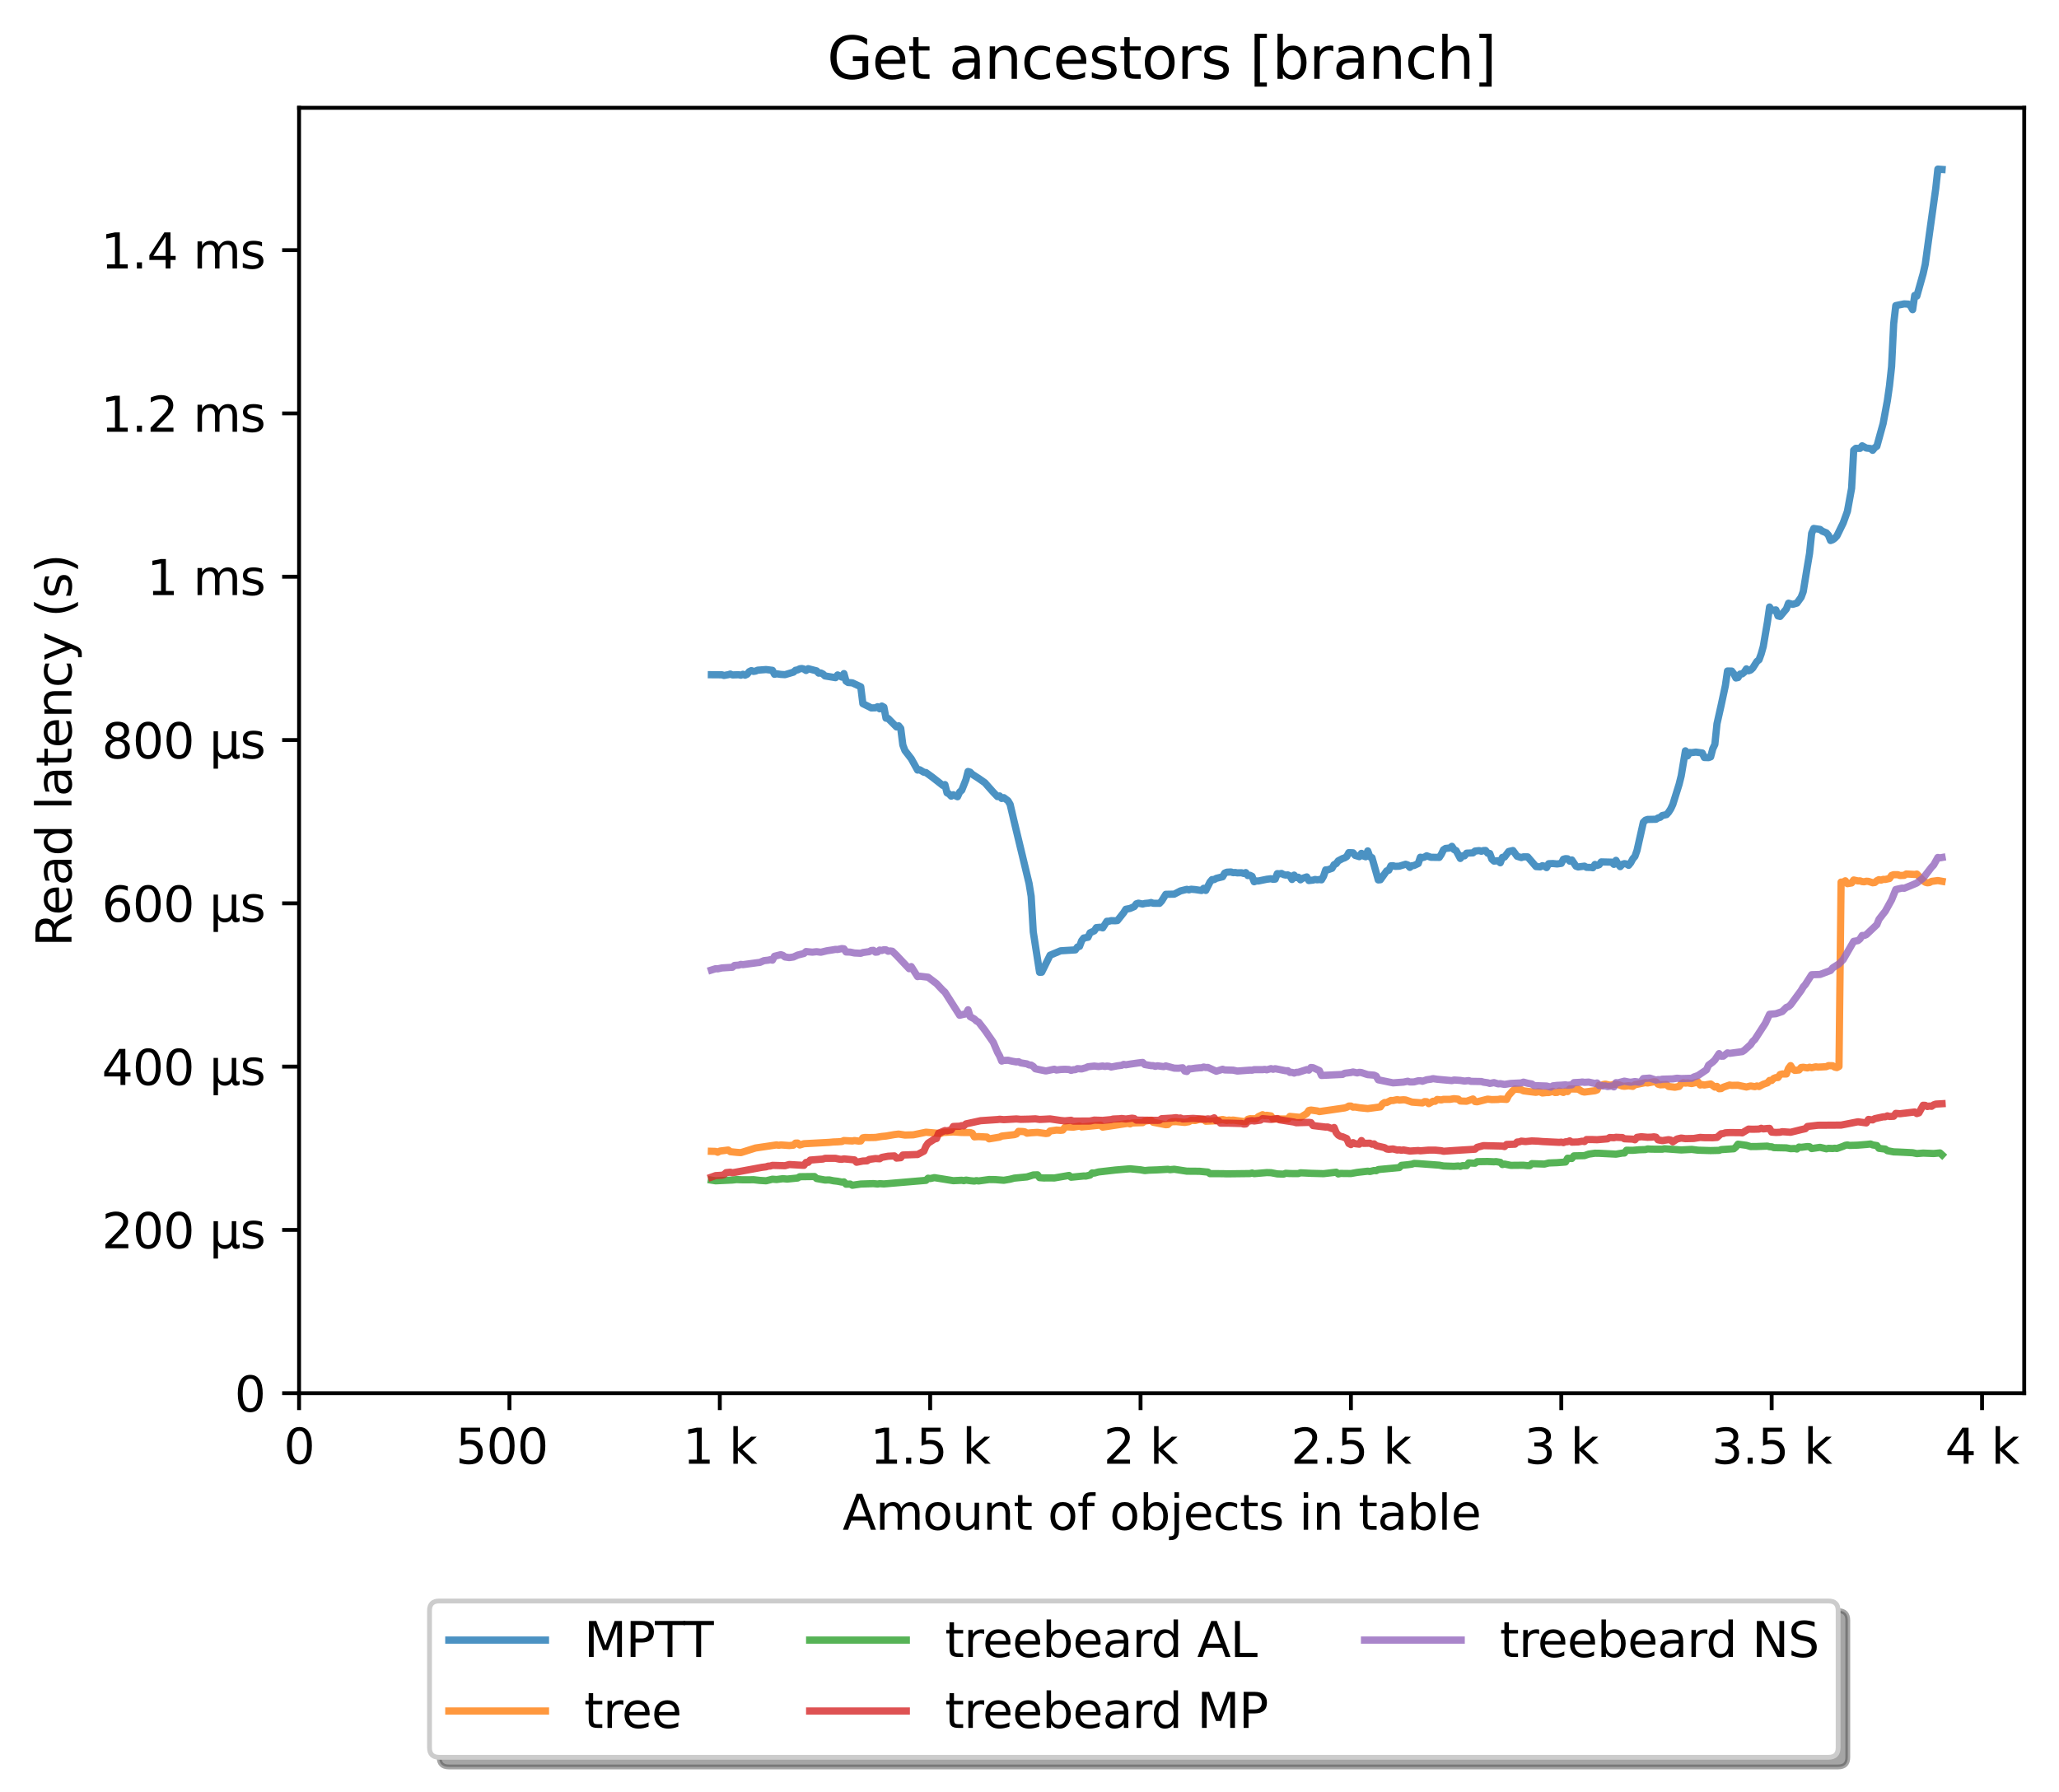 <?xml version="1.0" encoding="utf-8" standalone="no"?>
<!DOCTYPE svg PUBLIC "-//W3C//DTD SVG 1.1//EN"
  "http://www.w3.org/Graphics/SVG/1.1/DTD/svg11.dtd">
<svg xmlns:xlink="http://www.w3.org/1999/xlink" width="426.229pt" height="371.002pt" viewBox="0 0 426.229 371.002" xmlns="http://www.w3.org/2000/svg" version="1.1">
 <defs>
  <style type="text/css">*{stroke-linejoin: round; stroke-linecap: butt}</style>
 </defs>
 <g id="figure_1">
  <g id="patch_1">
   <path d="M 0 371.002 
L 426.229 371.002 
L 426.229 0 
L 0 0 
z
" style="fill: #ffffff"/>
  </g>
  <g id="axes_1">
   <g id="patch_2">
    <path d="M 61.909 288.43 
L 419.029 288.43 
L 419.029 22.318 
L 61.909 22.318 
z
" style="fill: #ffffff"/>
   </g>
   <g id="matplotlib.axis_1">
    <g id="xtick_1">
     <g id="line2d_1">
      <defs>
       <path id="m429b03b843" d="M 0 0 
L 0 3.5 
" style="stroke: #000000; stroke-width: 0.8"/>
      </defs>
      <g>
       <use xlink:href="#m429b03b843" x="61.909" y="288.43" style="stroke: #000000; stroke-width: 0.8"/>
      </g>
     </g>
     <g id="text_1">
      <!-- 0 -->
      <g transform="translate(58.728 303.029) scale(0.1 -0.1)">
       <defs>
        <path id="DejaVuSans-30" d="M 2034 4250 
Q 1547 4250 1301 3770 
Q 1056 3291 1056 2328 
Q 1056 1369 1301 889 
Q 1547 409 2034 409 
Q 2525 409 2770 889 
Q 3016 1369 3016 2328 
Q 3016 3291 2770 3770 
Q 2525 4250 2034 4250 
z
M 2034 4750 
Q 2819 4750 3233 4129 
Q 3647 3509 3647 2328 
Q 3647 1150 3233 529 
Q 2819 -91 2034 -91 
Q 1250 -91 836 529 
Q 422 1150 422 2328 
Q 422 3509 836 4129 
Q 1250 4750 2034 4750 
z
" transform="scale(0.016)"/>
       </defs>
       <use xlink:href="#DejaVuSans-30"/>
      </g>
     </g>
    </g>
    <g id="xtick_2">
     <g id="line2d_2">
      <g>
       <use xlink:href="#m429b03b843" x="105.458" y="288.43" style="stroke: #000000; stroke-width: 0.8"/>
      </g>
     </g>
     <g id="text_2">
      <!-- 500  -->
      <g transform="translate(94.325 303.029) scale(0.1 -0.1)">
       <defs>
        <path id="DejaVuSans-35" d="M 691 4666 
L 3169 4666 
L 3169 4134 
L 1269 4134 
L 1269 2991 
Q 1406 3038 1543 3061 
Q 1681 3084 1819 3084 
Q 2600 3084 3056 2656 
Q 3513 2228 3513 1497 
Q 3513 744 3044 326 
Q 2575 -91 1722 -91 
Q 1428 -91 1123 -41 
Q 819 9 494 109 
L 494 744 
Q 775 591 1075 516 
Q 1375 441 1709 441 
Q 2250 441 2565 725 
Q 2881 1009 2881 1497 
Q 2881 1984 2565 2268 
Q 2250 2553 1709 2553 
Q 1456 2553 1204 2497 
Q 953 2441 691 2322 
L 691 4666 
z
" transform="scale(0.016)"/>
        <path id="DejaVuSans-20" transform="scale(0.016)"/>
       </defs>
       <use xlink:href="#DejaVuSans-35"/>
       <use xlink:href="#DejaVuSans-30" transform="translate(63.623 0)"/>
       <use xlink:href="#DejaVuSans-30" transform="translate(127.246 0)"/>
       <use xlink:href="#DejaVuSans-20" transform="translate(190.869 0)"/>
      </g>
     </g>
    </g>
    <g id="xtick_3">
     <g id="line2d_3">
      <g>
       <use xlink:href="#m429b03b843" x="149.007" y="288.43" style="stroke: #000000; stroke-width: 0.8"/>
      </g>
     </g>
     <g id="text_3">
      <!-- 1 k -->
      <g transform="translate(141.341 303.029) scale(0.1 -0.1)">
       <defs>
        <path id="DejaVuSans-31" d="M 794 531 
L 1825 531 
L 1825 4091 
L 703 3866 
L 703 4441 
L 1819 4666 
L 2450 4666 
L 2450 531 
L 3481 531 
L 3481 0 
L 794 0 
L 794 531 
z
" transform="scale(0.016)"/>
        <path id="DejaVuSans-6b" d="M 581 4863 
L 1159 4863 
L 1159 1991 
L 2875 3500 
L 3609 3500 
L 1753 1863 
L 3688 0 
L 2938 0 
L 1159 1709 
L 1159 0 
L 581 0 
L 581 4863 
z
" transform="scale(0.016)"/>
       </defs>
       <use xlink:href="#DejaVuSans-31"/>
       <use xlink:href="#DejaVuSans-20" transform="translate(63.623 0)"/>
       <use xlink:href="#DejaVuSans-6b" transform="translate(95.41 0)"/>
      </g>
     </g>
    </g>
    <g id="xtick_4">
     <g id="line2d_4">
      <g>
       <use xlink:href="#m429b03b843" x="192.555" y="288.43" style="stroke: #000000; stroke-width: 0.8"/>
      </g>
     </g>
     <g id="text_4">
      <!-- 1.5 k -->
      <g transform="translate(180.119 303.029) scale(0.1 -0.1)">
       <defs>
        <path id="DejaVuSans-2e" d="M 684 794 
L 1344 794 
L 1344 0 
L 684 0 
L 684 794 
z
" transform="scale(0.016)"/>
       </defs>
       <use xlink:href="#DejaVuSans-31"/>
       <use xlink:href="#DejaVuSans-2e" transform="translate(63.623 0)"/>
       <use xlink:href="#DejaVuSans-35" transform="translate(95.41 0)"/>
       <use xlink:href="#DejaVuSans-20" transform="translate(159.033 0)"/>
       <use xlink:href="#DejaVuSans-6b" transform="translate(190.82 0)"/>
      </g>
     </g>
    </g>
    <g id="xtick_5">
     <g id="line2d_5">
      <g>
       <use xlink:href="#m429b03b843" x="236.104" y="288.43" style="stroke: #000000; stroke-width: 0.8"/>
      </g>
     </g>
     <g id="text_5">
      <!-- 2 k -->
      <g transform="translate(228.438 303.029) scale(0.1 -0.1)">
       <defs>
        <path id="DejaVuSans-32" d="M 1228 531 
L 3431 531 
L 3431 0 
L 469 0 
L 469 531 
Q 828 903 1448 1529 
Q 2069 2156 2228 2338 
Q 2531 2678 2651 2914 
Q 2772 3150 2772 3378 
Q 2772 3750 2511 3984 
Q 2250 4219 1831 4219 
Q 1534 4219 1204 4116 
Q 875 4013 500 3803 
L 500 4441 
Q 881 4594 1212 4672 
Q 1544 4750 1819 4750 
Q 2544 4750 2975 4387 
Q 3406 4025 3406 3419 
Q 3406 3131 3298 2873 
Q 3191 2616 2906 2266 
Q 2828 2175 2409 1742 
Q 1991 1309 1228 531 
z
" transform="scale(0.016)"/>
       </defs>
       <use xlink:href="#DejaVuSans-32"/>
       <use xlink:href="#DejaVuSans-20" transform="translate(63.623 0)"/>
       <use xlink:href="#DejaVuSans-6b" transform="translate(95.41 0)"/>
      </g>
     </g>
    </g>
    <g id="xtick_6">
     <g id="line2d_6">
      <g>
       <use xlink:href="#m429b03b843" x="279.652" y="288.43" style="stroke: #000000; stroke-width: 0.8"/>
      </g>
     </g>
     <g id="text_6">
      <!-- 2.5 k -->
      <g transform="translate(267.216 303.029) scale(0.1 -0.1)">
       <use xlink:href="#DejaVuSans-32"/>
       <use xlink:href="#DejaVuSans-2e" transform="translate(63.623 0)"/>
       <use xlink:href="#DejaVuSans-35" transform="translate(95.41 0)"/>
       <use xlink:href="#DejaVuSans-20" transform="translate(159.033 0)"/>
       <use xlink:href="#DejaVuSans-6b" transform="translate(190.82 0)"/>
      </g>
     </g>
    </g>
    <g id="xtick_7">
     <g id="line2d_7">
      <g>
       <use xlink:href="#m429b03b843" x="323.201" y="288.43" style="stroke: #000000; stroke-width: 0.8"/>
      </g>
     </g>
     <g id="text_7">
      <!-- 3 k -->
      <g transform="translate(315.535 303.029) scale(0.1 -0.1)">
       <defs>
        <path id="DejaVuSans-33" d="M 2597 2516 
Q 3050 2419 3304 2112 
Q 3559 1806 3559 1356 
Q 3559 666 3084 287 
Q 2609 -91 1734 -91 
Q 1441 -91 1130 -33 
Q 819 25 488 141 
L 488 750 
Q 750 597 1062 519 
Q 1375 441 1716 441 
Q 2309 441 2620 675 
Q 2931 909 2931 1356 
Q 2931 1769 2642 2001 
Q 2353 2234 1838 2234 
L 1294 2234 
L 1294 2753 
L 1863 2753 
Q 2328 2753 2575 2939 
Q 2822 3125 2822 3475 
Q 2822 3834 2567 4026 
Q 2313 4219 1838 4219 
Q 1578 4219 1281 4162 
Q 984 4106 628 3988 
L 628 4550 
Q 988 4650 1302 4700 
Q 1616 4750 1894 4750 
Q 2613 4750 3031 4423 
Q 3450 4097 3450 3541 
Q 3450 3153 3228 2886 
Q 3006 2619 2597 2516 
z
" transform="scale(0.016)"/>
       </defs>
       <use xlink:href="#DejaVuSans-33"/>
       <use xlink:href="#DejaVuSans-20" transform="translate(63.623 0)"/>
       <use xlink:href="#DejaVuSans-6b" transform="translate(95.41 0)"/>
      </g>
     </g>
    </g>
    <g id="xtick_8">
     <g id="line2d_8">
      <g>
       <use xlink:href="#m429b03b843" x="366.749" y="288.43" style="stroke: #000000; stroke-width: 0.8"/>
      </g>
     </g>
     <g id="text_8">
      <!-- 3.5 k -->
      <g transform="translate(354.313 303.029) scale(0.1 -0.1)">
       <use xlink:href="#DejaVuSans-33"/>
       <use xlink:href="#DejaVuSans-2e" transform="translate(63.623 0)"/>
       <use xlink:href="#DejaVuSans-35" transform="translate(95.41 0)"/>
       <use xlink:href="#DejaVuSans-20" transform="translate(159.033 0)"/>
       <use xlink:href="#DejaVuSans-6b" transform="translate(190.82 0)"/>
      </g>
     </g>
    </g>
    <g id="xtick_9">
     <g id="line2d_9">
      <g>
       <use xlink:href="#m429b03b843" x="410.298" y="288.43" style="stroke: #000000; stroke-width: 0.8"/>
      </g>
     </g>
     <g id="text_9">
      <!-- 4 k -->
      <g transform="translate(402.632 303.029) scale(0.1 -0.1)">
       <defs>
        <path id="DejaVuSans-34" d="M 2419 4116 
L 825 1625 
L 2419 1625 
L 2419 4116 
z
M 2253 4666 
L 3047 4666 
L 3047 1625 
L 3713 1625 
L 3713 1100 
L 3047 1100 
L 3047 0 
L 2419 0 
L 2419 1100 
L 313 1100 
L 313 1709 
L 2253 4666 
z
" transform="scale(0.016)"/>
       </defs>
       <use xlink:href="#DejaVuSans-34"/>
       <use xlink:href="#DejaVuSans-20" transform="translate(63.623 0)"/>
       <use xlink:href="#DejaVuSans-6b" transform="translate(95.41 0)"/>
      </g>
     </g>
    </g>
    <g id="text_10">
     <!-- Amount of objects in table -->
     <g transform="translate(174.411 316.707) scale(0.1 -0.1)">
      <defs>
       <path id="DejaVuSans-41" d="M 2188 4044 
L 1331 1722 
L 3047 1722 
L 2188 4044 
z
M 1831 4666 
L 2547 4666 
L 4325 0 
L 3669 0 
L 3244 1197 
L 1141 1197 
L 716 0 
L 50 0 
L 1831 4666 
z
" transform="scale(0.016)"/>
       <path id="DejaVuSans-6d" d="M 3328 2828 
Q 3544 3216 3844 3400 
Q 4144 3584 4550 3584 
Q 5097 3584 5394 3201 
Q 5691 2819 5691 2113 
L 5691 0 
L 5113 0 
L 5113 2094 
Q 5113 2597 4934 2840 
Q 4756 3084 4391 3084 
Q 3944 3084 3684 2787 
Q 3425 2491 3425 1978 
L 3425 0 
L 2847 0 
L 2847 2094 
Q 2847 2600 2669 2842 
Q 2491 3084 2119 3084 
Q 1678 3084 1418 2786 
Q 1159 2488 1159 1978 
L 1159 0 
L 581 0 
L 581 3500 
L 1159 3500 
L 1159 2956 
Q 1356 3278 1631 3431 
Q 1906 3584 2284 3584 
Q 2666 3584 2933 3390 
Q 3200 3197 3328 2828 
z
" transform="scale(0.016)"/>
       <path id="DejaVuSans-6f" d="M 1959 3097 
Q 1497 3097 1228 2736 
Q 959 2375 959 1747 
Q 959 1119 1226 758 
Q 1494 397 1959 397 
Q 2419 397 2687 759 
Q 2956 1122 2956 1747 
Q 2956 2369 2687 2733 
Q 2419 3097 1959 3097 
z
M 1959 3584 
Q 2709 3584 3137 3096 
Q 3566 2609 3566 1747 
Q 3566 888 3137 398 
Q 2709 -91 1959 -91 
Q 1206 -91 779 398 
Q 353 888 353 1747 
Q 353 2609 779 3096 
Q 1206 3584 1959 3584 
z
" transform="scale(0.016)"/>
       <path id="DejaVuSans-75" d="M 544 1381 
L 544 3500 
L 1119 3500 
L 1119 1403 
Q 1119 906 1312 657 
Q 1506 409 1894 409 
Q 2359 409 2629 706 
Q 2900 1003 2900 1516 
L 2900 3500 
L 3475 3500 
L 3475 0 
L 2900 0 
L 2900 538 
Q 2691 219 2414 64 
Q 2138 -91 1772 -91 
Q 1169 -91 856 284 
Q 544 659 544 1381 
z
M 1991 3584 
L 1991 3584 
z
" transform="scale(0.016)"/>
       <path id="DejaVuSans-6e" d="M 3513 2113 
L 3513 0 
L 2938 0 
L 2938 2094 
Q 2938 2591 2744 2837 
Q 2550 3084 2163 3084 
Q 1697 3084 1428 2787 
Q 1159 2491 1159 1978 
L 1159 0 
L 581 0 
L 581 3500 
L 1159 3500 
L 1159 2956 
Q 1366 3272 1645 3428 
Q 1925 3584 2291 3584 
Q 2894 3584 3203 3211 
Q 3513 2838 3513 2113 
z
" transform="scale(0.016)"/>
       <path id="DejaVuSans-74" d="M 1172 4494 
L 1172 3500 
L 2356 3500 
L 2356 3053 
L 1172 3053 
L 1172 1153 
Q 1172 725 1289 603 
Q 1406 481 1766 481 
L 2356 481 
L 2356 0 
L 1766 0 
Q 1100 0 847 248 
Q 594 497 594 1153 
L 594 3053 
L 172 3053 
L 172 3500 
L 594 3500 
L 594 4494 
L 1172 4494 
z
" transform="scale(0.016)"/>
       <path id="DejaVuSans-66" d="M 2375 4863 
L 2375 4384 
L 1825 4384 
Q 1516 4384 1395 4259 
Q 1275 4134 1275 3809 
L 1275 3500 
L 2222 3500 
L 2222 3053 
L 1275 3053 
L 1275 0 
L 697 0 
L 697 3053 
L 147 3053 
L 147 3500 
L 697 3500 
L 697 3744 
Q 697 4328 969 4595 
Q 1241 4863 1831 4863 
L 2375 4863 
z
" transform="scale(0.016)"/>
       <path id="DejaVuSans-62" d="M 3116 1747 
Q 3116 2381 2855 2742 
Q 2594 3103 2138 3103 
Q 1681 3103 1420 2742 
Q 1159 2381 1159 1747 
Q 1159 1113 1420 752 
Q 1681 391 2138 391 
Q 2594 391 2855 752 
Q 3116 1113 3116 1747 
z
M 1159 2969 
Q 1341 3281 1617 3432 
Q 1894 3584 2278 3584 
Q 2916 3584 3314 3078 
Q 3713 2572 3713 1747 
Q 3713 922 3314 415 
Q 2916 -91 2278 -91 
Q 1894 -91 1617 61 
Q 1341 213 1159 525 
L 1159 0 
L 581 0 
L 581 4863 
L 1159 4863 
L 1159 2969 
z
" transform="scale(0.016)"/>
       <path id="DejaVuSans-6a" d="M 603 3500 
L 1178 3500 
L 1178 -63 
Q 1178 -731 923 -1031 
Q 669 -1331 103 -1331 
L -116 -1331 
L -116 -844 
L 38 -844 
Q 366 -844 484 -692 
Q 603 -541 603 -63 
L 603 3500 
z
M 603 4863 
L 1178 4863 
L 1178 4134 
L 603 4134 
L 603 4863 
z
" transform="scale(0.016)"/>
       <path id="DejaVuSans-65" d="M 3597 1894 
L 3597 1613 
L 953 1613 
Q 991 1019 1311 708 
Q 1631 397 2203 397 
Q 2534 397 2845 478 
Q 3156 559 3463 722 
L 3463 178 
Q 3153 47 2828 -22 
Q 2503 -91 2169 -91 
Q 1331 -91 842 396 
Q 353 884 353 1716 
Q 353 2575 817 3079 
Q 1281 3584 2069 3584 
Q 2775 3584 3186 3129 
Q 3597 2675 3597 1894 
z
M 3022 2063 
Q 3016 2534 2758 2815 
Q 2500 3097 2075 3097 
Q 1594 3097 1305 2825 
Q 1016 2553 972 2059 
L 3022 2063 
z
" transform="scale(0.016)"/>
       <path id="DejaVuSans-63" d="M 3122 3366 
L 3122 2828 
Q 2878 2963 2633 3030 
Q 2388 3097 2138 3097 
Q 1578 3097 1268 2742 
Q 959 2388 959 1747 
Q 959 1106 1268 751 
Q 1578 397 2138 397 
Q 2388 397 2633 464 
Q 2878 531 3122 666 
L 3122 134 
Q 2881 22 2623 -34 
Q 2366 -91 2075 -91 
Q 1284 -91 818 406 
Q 353 903 353 1747 
Q 353 2603 823 3093 
Q 1294 3584 2113 3584 
Q 2378 3584 2631 3529 
Q 2884 3475 3122 3366 
z
" transform="scale(0.016)"/>
       <path id="DejaVuSans-73" d="M 2834 3397 
L 2834 2853 
Q 2591 2978 2328 3040 
Q 2066 3103 1784 3103 
Q 1356 3103 1142 2972 
Q 928 2841 928 2578 
Q 928 2378 1081 2264 
Q 1234 2150 1697 2047 
L 1894 2003 
Q 2506 1872 2764 1633 
Q 3022 1394 3022 966 
Q 3022 478 2636 193 
Q 2250 -91 1575 -91 
Q 1294 -91 989 -36 
Q 684 19 347 128 
L 347 722 
Q 666 556 975 473 
Q 1284 391 1588 391 
Q 1994 391 2212 530 
Q 2431 669 2431 922 
Q 2431 1156 2273 1281 
Q 2116 1406 1581 1522 
L 1381 1569 
Q 847 1681 609 1914 
Q 372 2147 372 2553 
Q 372 3047 722 3315 
Q 1072 3584 1716 3584 
Q 2034 3584 2315 3537 
Q 2597 3491 2834 3397 
z
" transform="scale(0.016)"/>
       <path id="DejaVuSans-69" d="M 603 3500 
L 1178 3500 
L 1178 0 
L 603 0 
L 603 3500 
z
M 603 4863 
L 1178 4863 
L 1178 4134 
L 603 4134 
L 603 4863 
z
" transform="scale(0.016)"/>
       <path id="DejaVuSans-61" d="M 2194 1759 
Q 1497 1759 1228 1600 
Q 959 1441 959 1056 
Q 959 750 1161 570 
Q 1363 391 1709 391 
Q 2188 391 2477 730 
Q 2766 1069 2766 1631 
L 2766 1759 
L 2194 1759 
z
M 3341 1997 
L 3341 0 
L 2766 0 
L 2766 531 
Q 2569 213 2275 61 
Q 1981 -91 1556 -91 
Q 1019 -91 701 211 
Q 384 513 384 1019 
Q 384 1609 779 1909 
Q 1175 2209 1959 2209 
L 2766 2209 
L 2766 2266 
Q 2766 2663 2505 2880 
Q 2244 3097 1772 3097 
Q 1472 3097 1187 3025 
Q 903 2953 641 2809 
L 641 3341 
Q 956 3463 1253 3523 
Q 1550 3584 1831 3584 
Q 2591 3584 2966 3190 
Q 3341 2797 3341 1997 
z
" transform="scale(0.016)"/>
       <path id="DejaVuSans-6c" d="M 603 4863 
L 1178 4863 
L 1178 0 
L 603 0 
L 603 4863 
z
" transform="scale(0.016)"/>
      </defs>
      <use xlink:href="#DejaVuSans-41"/>
      <use xlink:href="#DejaVuSans-6d" transform="translate(68.408 0)"/>
      <use xlink:href="#DejaVuSans-6f" transform="translate(165.82 0)"/>
      <use xlink:href="#DejaVuSans-75" transform="translate(227.002 0)"/>
      <use xlink:href="#DejaVuSans-6e" transform="translate(290.381 0)"/>
      <use xlink:href="#DejaVuSans-74" transform="translate(353.76 0)"/>
      <use xlink:href="#DejaVuSans-20" transform="translate(392.969 0)"/>
      <use xlink:href="#DejaVuSans-6f" transform="translate(424.756 0)"/>
      <use xlink:href="#DejaVuSans-66" transform="translate(485.938 0)"/>
      <use xlink:href="#DejaVuSans-20" transform="translate(521.143 0)"/>
      <use xlink:href="#DejaVuSans-6f" transform="translate(552.93 0)"/>
      <use xlink:href="#DejaVuSans-62" transform="translate(614.111 0)"/>
      <use xlink:href="#DejaVuSans-6a" transform="translate(677.588 0)"/>
      <use xlink:href="#DejaVuSans-65" transform="translate(705.371 0)"/>
      <use xlink:href="#DejaVuSans-63" transform="translate(766.895 0)"/>
      <use xlink:href="#DejaVuSans-74" transform="translate(821.875 0)"/>
      <use xlink:href="#DejaVuSans-73" transform="translate(861.084 0)"/>
      <use xlink:href="#DejaVuSans-20" transform="translate(913.184 0)"/>
      <use xlink:href="#DejaVuSans-69" transform="translate(944.971 0)"/>
      <use xlink:href="#DejaVuSans-6e" transform="translate(972.754 0)"/>
      <use xlink:href="#DejaVuSans-20" transform="translate(1036.133 0)"/>
      <use xlink:href="#DejaVuSans-74" transform="translate(1067.92 0)"/>
      <use xlink:href="#DejaVuSans-61" transform="translate(1107.129 0)"/>
      <use xlink:href="#DejaVuSans-62" transform="translate(1168.408 0)"/>
      <use xlink:href="#DejaVuSans-6c" transform="translate(1231.885 0)"/>
      <use xlink:href="#DejaVuSans-65" transform="translate(1259.668 0)"/>
     </g>
    </g>
   </g>
   <g id="matplotlib.axis_2">
    <g id="ytick_1">
     <g id="line2d_10">
      <defs>
       <path id="mea6103c40e" d="M 0 0 
L -3.5 0 
" style="stroke: #000000; stroke-width: 0.8"/>
      </defs>
      <g>
       <use xlink:href="#mea6103c40e" x="61.909" y="288.43" style="stroke: #000000; stroke-width: 0.8"/>
      </g>
     </g>
     <g id="text_11">
      <!-- 0 -->
      <g transform="translate(48.547 292.229) scale(0.1 -0.1)">
       <use xlink:href="#DejaVuSans-30"/>
      </g>
     </g>
    </g>
    <g id="ytick_2">
     <g id="line2d_11">
      <g>
       <use xlink:href="#mea6103c40e" x="61.909" y="254.623" style="stroke: #000000; stroke-width: 0.8"/>
      </g>
     </g>
     <g id="text_12">
      <!-- 200 µs -->
      <g transform="translate(21.072 258.422) scale(0.1 -0.1)">
       <defs>
        <path id="DejaVuSans-b5" d="M 544 -1331 
L 544 3500 
L 1119 3500 
L 1119 1325 
Q 1119 872 1334 640 
Q 1550 409 1972 409 
Q 2434 409 2667 671 
Q 2900 934 2900 1459 
L 2900 3500 
L 3475 3500 
L 3475 806 
Q 3475 619 3529 530 
Q 3584 441 3700 441 
Q 3728 441 3778 458 
Q 3828 475 3916 513 
L 3916 50 
Q 3788 -22 3673 -56 
Q 3559 -91 3450 -91 
Q 3234 -91 3106 31 
Q 2978 153 2931 403 
Q 2775 156 2548 32 
Q 2322 -91 2016 -91 
Q 1697 -91 1473 31 
Q 1250 153 1119 397 
L 1119 -1331 
L 544 -1331 
z
" transform="scale(0.016)"/>
       </defs>
       <use xlink:href="#DejaVuSans-32"/>
       <use xlink:href="#DejaVuSans-30" transform="translate(63.623 0)"/>
       <use xlink:href="#DejaVuSans-30" transform="translate(127.246 0)"/>
       <use xlink:href="#DejaVuSans-20" transform="translate(190.869 0)"/>
       <use xlink:href="#DejaVuSans-b5" transform="translate(222.656 0)"/>
       <use xlink:href="#DejaVuSans-73" transform="translate(286.279 0)"/>
      </g>
     </g>
    </g>
    <g id="ytick_3">
     <g id="line2d_12">
      <g>
       <use xlink:href="#mea6103c40e" x="61.909" y="220.816" style="stroke: #000000; stroke-width: 0.8"/>
      </g>
     </g>
     <g id="text_13">
      <!-- 400 µs -->
      <g transform="translate(21.072 224.616) scale(0.1 -0.1)">
       <use xlink:href="#DejaVuSans-34"/>
       <use xlink:href="#DejaVuSans-30" transform="translate(63.623 0)"/>
       <use xlink:href="#DejaVuSans-30" transform="translate(127.246 0)"/>
       <use xlink:href="#DejaVuSans-20" transform="translate(190.869 0)"/>
       <use xlink:href="#DejaVuSans-b5" transform="translate(222.656 0)"/>
       <use xlink:href="#DejaVuSans-73" transform="translate(286.279 0)"/>
      </g>
     </g>
    </g>
    <g id="ytick_4">
     <g id="line2d_13">
      <g>
       <use xlink:href="#mea6103c40e" x="61.909" y="187.01" style="stroke: #000000; stroke-width: 0.8"/>
      </g>
     </g>
     <g id="text_14">
      <!-- 600 µs -->
      <g transform="translate(21.072 190.809) scale(0.1 -0.1)">
       <defs>
        <path id="DejaVuSans-36" d="M 2113 2584 
Q 1688 2584 1439 2293 
Q 1191 2003 1191 1497 
Q 1191 994 1439 701 
Q 1688 409 2113 409 
Q 2538 409 2786 701 
Q 3034 994 3034 1497 
Q 3034 2003 2786 2293 
Q 2538 2584 2113 2584 
z
M 3366 4563 
L 3366 3988 
Q 3128 4100 2886 4159 
Q 2644 4219 2406 4219 
Q 1781 4219 1451 3797 
Q 1122 3375 1075 2522 
Q 1259 2794 1537 2939 
Q 1816 3084 2150 3084 
Q 2853 3084 3261 2657 
Q 3669 2231 3669 1497 
Q 3669 778 3244 343 
Q 2819 -91 2113 -91 
Q 1303 -91 875 529 
Q 447 1150 447 2328 
Q 447 3434 972 4092 
Q 1497 4750 2381 4750 
Q 2619 4750 2861 4703 
Q 3103 4656 3366 4563 
z
" transform="scale(0.016)"/>
       </defs>
       <use xlink:href="#DejaVuSans-36"/>
       <use xlink:href="#DejaVuSans-30" transform="translate(63.623 0)"/>
       <use xlink:href="#DejaVuSans-30" transform="translate(127.246 0)"/>
       <use xlink:href="#DejaVuSans-20" transform="translate(190.869 0)"/>
       <use xlink:href="#DejaVuSans-b5" transform="translate(222.656 0)"/>
       <use xlink:href="#DejaVuSans-73" transform="translate(286.279 0)"/>
      </g>
     </g>
    </g>
    <g id="ytick_5">
     <g id="line2d_14">
      <g>
       <use xlink:href="#mea6103c40e" x="61.909" y="153.203" style="stroke: #000000; stroke-width: 0.8"/>
      </g>
     </g>
     <g id="text_15">
      <!-- 800 µs -->
      <g transform="translate(21.072 157.002) scale(0.1 -0.1)">
       <defs>
        <path id="DejaVuSans-38" d="M 2034 2216 
Q 1584 2216 1326 1975 
Q 1069 1734 1069 1313 
Q 1069 891 1326 650 
Q 1584 409 2034 409 
Q 2484 409 2743 651 
Q 3003 894 3003 1313 
Q 3003 1734 2745 1975 
Q 2488 2216 2034 2216 
z
M 1403 2484 
Q 997 2584 770 2862 
Q 544 3141 544 3541 
Q 544 4100 942 4425 
Q 1341 4750 2034 4750 
Q 2731 4750 3128 4425 
Q 3525 4100 3525 3541 
Q 3525 3141 3298 2862 
Q 3072 2584 2669 2484 
Q 3125 2378 3379 2068 
Q 3634 1759 3634 1313 
Q 3634 634 3220 271 
Q 2806 -91 2034 -91 
Q 1263 -91 848 271 
Q 434 634 434 1313 
Q 434 1759 690 2068 
Q 947 2378 1403 2484 
z
M 1172 3481 
Q 1172 3119 1398 2916 
Q 1625 2713 2034 2713 
Q 2441 2713 2670 2916 
Q 2900 3119 2900 3481 
Q 2900 3844 2670 4047 
Q 2441 4250 2034 4250 
Q 1625 4250 1398 4047 
Q 1172 3844 1172 3481 
z
" transform="scale(0.016)"/>
       </defs>
       <use xlink:href="#DejaVuSans-38"/>
       <use xlink:href="#DejaVuSans-30" transform="translate(63.623 0)"/>
       <use xlink:href="#DejaVuSans-30" transform="translate(127.246 0)"/>
       <use xlink:href="#DejaVuSans-20" transform="translate(190.869 0)"/>
       <use xlink:href="#DejaVuSans-b5" transform="translate(222.656 0)"/>
       <use xlink:href="#DejaVuSans-73" transform="translate(286.279 0)"/>
      </g>
     </g>
    </g>
    <g id="ytick_6">
     <g id="line2d_15">
      <g>
       <use xlink:href="#mea6103c40e" x="61.909" y="119.396" style="stroke: #000000; stroke-width: 0.8"/>
      </g>
     </g>
     <g id="text_16">
      <!-- 1 ms -->
      <g transform="translate(30.419 123.195) scale(0.1 -0.1)">
       <use xlink:href="#DejaVuSans-31"/>
       <use xlink:href="#DejaVuSans-20" transform="translate(63.623 0)"/>
       <use xlink:href="#DejaVuSans-6d" transform="translate(95.41 0)"/>
       <use xlink:href="#DejaVuSans-73" transform="translate(192.822 0)"/>
      </g>
     </g>
    </g>
    <g id="ytick_7">
     <g id="line2d_16">
      <g>
       <use xlink:href="#mea6103c40e" x="61.909" y="85.589" style="stroke: #000000; stroke-width: 0.8"/>
      </g>
     </g>
     <g id="text_17">
      <!-- 1.2 ms -->
      <g transform="translate(20.878 89.388) scale(0.1 -0.1)">
       <use xlink:href="#DejaVuSans-31"/>
       <use xlink:href="#DejaVuSans-2e" transform="translate(63.623 0)"/>
       <use xlink:href="#DejaVuSans-32" transform="translate(95.41 0)"/>
       <use xlink:href="#DejaVuSans-20" transform="translate(159.033 0)"/>
       <use xlink:href="#DejaVuSans-6d" transform="translate(190.82 0)"/>
       <use xlink:href="#DejaVuSans-73" transform="translate(288.232 0)"/>
      </g>
     </g>
    </g>
    <g id="ytick_8">
     <g id="line2d_17">
      <g>
       <use xlink:href="#mea6103c40e" x="61.909" y="51.782" style="stroke: #000000; stroke-width: 0.8"/>
      </g>
     </g>
     <g id="text_18">
      <!-- 1.4 ms -->
      <g transform="translate(20.878 55.581) scale(0.1 -0.1)">
       <use xlink:href="#DejaVuSans-31"/>
       <use xlink:href="#DejaVuSans-2e" transform="translate(63.623 0)"/>
       <use xlink:href="#DejaVuSans-34" transform="translate(95.41 0)"/>
       <use xlink:href="#DejaVuSans-20" transform="translate(159.033 0)"/>
       <use xlink:href="#DejaVuSans-6d" transform="translate(190.82 0)"/>
       <use xlink:href="#DejaVuSans-73" transform="translate(288.232 0)"/>
      </g>
     </g>
    </g>
    <g id="text_19">
     <!-- Read latency (s) -->
     <g transform="translate(14.798 195.99) rotate(-90) scale(0.1 -0.1)">
      <defs>
       <path id="DejaVuSans-52" d="M 2841 2188 
Q 3044 2119 3236 1894 
Q 3428 1669 3622 1275 
L 4263 0 
L 3584 0 
L 2988 1197 
Q 2756 1666 2539 1819 
Q 2322 1972 1947 1972 
L 1259 1972 
L 1259 0 
L 628 0 
L 628 4666 
L 2053 4666 
Q 2853 4666 3247 4331 
Q 3641 3997 3641 3322 
Q 3641 2881 3436 2590 
Q 3231 2300 2841 2188 
z
M 1259 4147 
L 1259 2491 
L 2053 2491 
Q 2509 2491 2742 2702 
Q 2975 2913 2975 3322 
Q 2975 3731 2742 3939 
Q 2509 4147 2053 4147 
L 1259 4147 
z
" transform="scale(0.016)"/>
       <path id="DejaVuSans-64" d="M 2906 2969 
L 2906 4863 
L 3481 4863 
L 3481 0 
L 2906 0 
L 2906 525 
Q 2725 213 2448 61 
Q 2172 -91 1784 -91 
Q 1150 -91 751 415 
Q 353 922 353 1747 
Q 353 2572 751 3078 
Q 1150 3584 1784 3584 
Q 2172 3584 2448 3432 
Q 2725 3281 2906 2969 
z
M 947 1747 
Q 947 1113 1208 752 
Q 1469 391 1925 391 
Q 2381 391 2643 752 
Q 2906 1113 2906 1747 
Q 2906 2381 2643 2742 
Q 2381 3103 1925 3103 
Q 1469 3103 1208 2742 
Q 947 2381 947 1747 
z
" transform="scale(0.016)"/>
       <path id="DejaVuSans-79" d="M 2059 -325 
Q 1816 -950 1584 -1140 
Q 1353 -1331 966 -1331 
L 506 -1331 
L 506 -850 
L 844 -850 
Q 1081 -850 1212 -737 
Q 1344 -625 1503 -206 
L 1606 56 
L 191 3500 
L 800 3500 
L 1894 763 
L 2988 3500 
L 3597 3500 
L 2059 -325 
z
" transform="scale(0.016)"/>
       <path id="DejaVuSans-28" d="M 1984 4856 
Q 1566 4138 1362 3434 
Q 1159 2731 1159 2009 
Q 1159 1288 1364 580 
Q 1569 -128 1984 -844 
L 1484 -844 
Q 1016 -109 783 600 
Q 550 1309 550 2009 
Q 550 2706 781 3412 
Q 1013 4119 1484 4856 
L 1984 4856 
z
" transform="scale(0.016)"/>
       <path id="DejaVuSans-29" d="M 513 4856 
L 1013 4856 
Q 1481 4119 1714 3412 
Q 1947 2706 1947 2009 
Q 1947 1309 1714 600 
Q 1481 -109 1013 -844 
L 513 -844 
Q 928 -128 1133 580 
Q 1338 1288 1338 2009 
Q 1338 2731 1133 3434 
Q 928 4138 513 4856 
z
" transform="scale(0.016)"/>
      </defs>
      <use xlink:href="#DejaVuSans-52"/>
      <use xlink:href="#DejaVuSans-65" transform="translate(64.982 0)"/>
      <use xlink:href="#DejaVuSans-61" transform="translate(126.506 0)"/>
      <use xlink:href="#DejaVuSans-64" transform="translate(187.785 0)"/>
      <use xlink:href="#DejaVuSans-20" transform="translate(251.262 0)"/>
      <use xlink:href="#DejaVuSans-6c" transform="translate(283.049 0)"/>
      <use xlink:href="#DejaVuSans-61" transform="translate(310.832 0)"/>
      <use xlink:href="#DejaVuSans-74" transform="translate(372.111 0)"/>
      <use xlink:href="#DejaVuSans-65" transform="translate(411.32 0)"/>
      <use xlink:href="#DejaVuSans-6e" transform="translate(472.844 0)"/>
      <use xlink:href="#DejaVuSans-63" transform="translate(536.223 0)"/>
      <use xlink:href="#DejaVuSans-79" transform="translate(591.203 0)"/>
      <use xlink:href="#DejaVuSans-20" transform="translate(650.383 0)"/>
      <use xlink:href="#DejaVuSans-28" transform="translate(682.17 0)"/>
      <use xlink:href="#DejaVuSans-73" transform="translate(721.184 0)"/>
      <use xlink:href="#DejaVuSans-29" transform="translate(773.283 0)"/>
     </g>
    </g>
   </g>
   <g id="line2d_18">
    <path d="M 147.265 139.684 
L 149.442 139.7 
L 149.877 139.836 
L 150.748 139.678 
L 151.184 139.55 
L 151.619 139.728 
L 152.926 139.684 
L 153.361 139.787 
L 153.797 139.592 
L 154.232 139.783 
L 154.668 139.577 
L 155.103 139.041 
L 155.539 138.833 
L 155.974 138.996 
L 156.41 138.932 
L 156.845 138.743 
L 158.587 138.613 
L 159.894 138.772 
L 160.329 139.596 
L 160.765 139.495 
L 161.636 139.619 
L 162.507 139.67 
L 164.249 139.156 
L 164.684 138.758 
L 165.119 138.69 
L 165.555 138.457 
L 165.99 138.401 
L 166.426 138.517 
L 166.861 138.809 
L 167.297 138.437 
L 169.039 138.883 
L 169.474 139.359 
L 169.91 139.323 
L 170.345 139.53 
L 170.781 139.936 
L 172.958 140.295 
L 173.394 139.73 
L 174.265 140.178 
L 174.7 139.453 
L 175.136 141.013 
L 175.571 141.301 
L 176.442 141.367 
L 178.184 142.184 
L 178.62 145.68 
L 179.926 146.325 
L 180.361 146.559 
L 181.232 146.53 
L 181.668 146.311 
L 182.103 146.743 
L 182.539 146.169 
L 182.974 146.404 
L 183.41 148.684 
L 183.845 148.735 
L 185.587 150.49 
L 186.023 150.257 
L 186.458 150.798 
L 186.894 154.23 
L 187.329 155.378 
L 188.636 157.071 
L 189.942 159.426 
L 190.378 159.359 
L 191.249 159.878 
L 191.684 159.939 
L 192.991 160.89 
L 195.168 162.595 
L 195.603 162.428 
L 196.039 164.136 
L 196.474 164.37 
L 196.91 164.824 
L 197.345 164.535 
L 198.216 164.944 
L 198.652 163.986 
L 199.087 163.598 
L 199.958 161.413 
L 200.394 159.718 
L 200.829 159.86 
L 201.265 160.294 
L 202.571 161.134 
L 203.878 162.048 
L 204.749 163.034 
L 205.62 164.01 
L 206.491 164.917 
L 206.926 164.779 
L 207.362 165.305 
L 207.797 165.134 
L 208.668 165.78 
L 209.104 166.53 
L 209.974 170.233 
L 213.023 182.897 
L 213.458 185.561 
L 213.894 192.924 
L 215.2 201.288 
L 215.636 201.273 
L 217.378 197.75 
L 219.12 197.021 
L 219.555 196.838 
L 222.604 196.653 
L 223.039 196.051 
L 223.475 195.922 
L 223.91 194.757 
L 224.346 194.191 
L 225.216 194.045 
L 225.652 193.112 
L 226.523 192.711 
L 226.958 192.039 
L 227.829 191.961 
L 228.265 192.095 
L 229.136 190.725 
L 229.571 190.72 
L 230.007 190.598 
L 230.878 190.625 
L 231.313 190.581 
L 232.62 188.931 
L 233.055 188.236 
L 233.926 188.069 
L 234.797 187.693 
L 235.233 187.111 
L 235.668 186.979 
L 236.539 187.159 
L 236.975 187.037 
L 237.846 186.952 
L 238.281 186.849 
L 238.717 186.998 
L 240.023 187.014 
L 240.458 186.553 
L 241.329 185.145 
L 243.071 185.112 
L 244.378 184.437 
L 245.684 184.118 
L 246.12 184.225 
L 246.555 184.09 
L 247.426 184.165 
L 248.733 184.355 
L 249.168 183.9 
L 249.604 184.343 
L 250.475 182.609 
L 250.91 182.096 
L 251.346 182.094 
L 251.781 181.84 
L 253.088 181.516 
L 253.523 180.759 
L 253.959 180.568 
L 254.83 180.519 
L 255.265 180.668 
L 255.7 180.628 
L 256.136 180.708 
L 257.007 180.681 
L 257.442 180.824 
L 257.878 180.649 
L 258.313 181.264 
L 258.749 181.203 
L 259.184 181.421 
L 259.62 182.544 
L 260.055 182.374 
L 260.491 182.384 
L 262.233 182.032 
L 263.104 181.918 
L 263.539 182.046 
L 263.975 182.003 
L 264.41 180.866 
L 264.846 180.902 
L 265.281 180.824 
L 265.717 181.071 
L 266.152 181.161 
L 266.588 181.13 
L 267.023 181.335 
L 267.459 182.074 
L 267.894 181.171 
L 268.33 181.686 
L 268.765 181.607 
L 269.201 182.145 
L 269.636 181.836 
L 270.507 181.543 
L 270.942 182.295 
L 271.813 182.198 
L 272.249 182.073 
L 272.684 182.141 
L 273.12 182.086 
L 273.555 182.148 
L 273.991 181.383 
L 274.426 180.082 
L 274.862 180.074 
L 275.733 179.765 
L 276.168 179.006 
L 276.604 178.789 
L 277.039 178.213 
L 277.91 177.75 
L 278.346 177.601 
L 278.781 177.332 
L 279.217 176.513 
L 280.088 176.552 
L 280.523 177.086 
L 281.394 177.351 
L 281.83 176.666 
L 282.265 177.219 
L 282.701 177.369 
L 283.136 176.163 
L 283.572 177.388 
L 284.007 177.552 
L 285.314 182.166 
L 285.749 182.128 
L 287.055 180.291 
L 287.491 180.157 
L 287.926 179.245 
L 288.362 179.224 
L 288.797 179.356 
L 289.668 179.322 
L 290.975 178.924 
L 291.41 179.067 
L 291.846 179.572 
L 292.281 179.232 
L 292.717 179.181 
L 293.588 178.771 
L 294.023 177.467 
L 294.459 177.546 
L 294.894 177.433 
L 295.33 177.172 
L 296.201 177.477 
L 297.943 177.503 
L 298.378 176.837 
L 298.814 175.925 
L 299.249 175.643 
L 300.12 175.562 
L 300.556 175.214 
L 300.991 175.881 
L 301.426 176.101 
L 302.297 177.721 
L 302.733 177.177 
L 303.168 177.181 
L 303.604 176.626 
L 304.91 176.569 
L 305.346 176.186 
L 306.217 176.096 
L 306.652 176.234 
L 307.088 176.086 
L 307.523 176.073 
L 307.959 176.63 
L 308.394 176.689 
L 308.83 177.882 
L 309.265 178.269 
L 310.136 178.195 
L 310.572 178.618 
L 311.007 177.497 
L 311.443 177.436 
L 312.314 176.279 
L 313.185 176.081 
L 314.056 177.272 
L 314.927 177.539 
L 315.362 177.386 
L 316.233 177.393 
L 317.975 179.406 
L 318.846 179.459 
L 319.281 179.221 
L 319.717 179.319 
L 320.152 179.617 
L 320.588 178.81 
L 321.459 178.772 
L 322.33 178.861 
L 323.201 178.74 
L 323.636 177.887 
L 324.072 177.761 
L 324.507 177.795 
L 324.943 178.279 
L 325.378 178.034 
L 326.249 179.33 
L 326.685 179.482 
L 327.991 179.311 
L 328.427 179.561 
L 329.298 179.579 
L 329.733 179.646 
L 330.169 178.965 
L 330.604 179.17 
L 331.04 179.022 
L 331.475 178.438 
L 333.652 178.49 
L 334.088 178.944 
L 334.523 178.118 
L 334.959 178.894 
L 335.394 179.411 
L 335.83 178.93 
L 336.265 178.793 
L 336.701 178.868 
L 337.136 179.145 
L 337.572 178.613 
L 338.007 177.798 
L 338.443 177.294 
L 338.878 176.05 
L 340.185 170.234 
L 340.62 169.799 
L 341.056 169.644 
L 342.798 169.609 
L 343.233 169.335 
L 343.669 169.208 
L 344.104 168.832 
L 344.975 168.646 
L 345.411 168.153 
L 345.846 167.477 
L 346.281 166.551 
L 347.588 162.372 
L 348.023 160.621 
L 348.894 155.443 
L 349.33 156.493 
L 349.765 155.791 
L 350.201 155.811 
L 351.072 155.704 
L 352.378 155.888 
L 352.814 156.822 
L 353.685 156.852 
L 354.12 156.687 
L 354.556 155.024 
L 354.991 154.104 
L 355.427 149.85 
L 356.298 145.967 
L 357.169 141.912 
L 357.604 138.916 
L 358.475 138.927 
L 358.911 139.493 
L 359.346 140.36 
L 359.782 140.273 
L 360.217 139.549 
L 360.653 139.513 
L 361.088 139.149 
L 361.523 138.474 
L 361.959 138.869 
L 362.394 138.716 
L 362.83 138.308 
L 363.701 136.932 
L 364.136 136.587 
L 364.572 135.394 
L 365.007 133.851 
L 365.878 128.747 
L 366.314 125.664 
L 366.749 126.378 
L 367.62 126.264 
L 368.056 127.516 
L 368.491 127.622 
L 369.798 126.056 
L 370.233 124.88 
L 371.104 125.115 
L 371.975 124.856 
L 372.846 123.655 
L 373.282 122.483 
L 374.153 117.163 
L 374.588 114.589 
L 375.024 110.403 
L 375.459 109.405 
L 376.765 109.601 
L 377.201 109.952 
L 378.072 110.311 
L 378.507 110.809 
L 378.943 111.903 
L 379.378 111.746 
L 379.814 111.425 
L 380.249 110.957 
L 381.556 108.274 
L 382.427 105.862 
L 383.298 101.079 
L 383.733 93.203 
L 384.169 92.818 
L 385.04 92.831 
L 385.475 92.296 
L 386.346 92.763 
L 387.217 92.856 
L 387.653 93.225 
L 388.088 92.68 
L 388.524 92.392 
L 389.83 87.65 
L 390.701 82.936 
L 391.137 79.883 
L 391.572 75.889 
L 392.007 67.023 
L 392.443 63.266 
L 393.314 63.085 
L 394.185 62.913 
L 395.056 62.962 
L 395.491 63.316 
L 395.927 64.108 
L 396.362 61.154 
L 396.798 61.299 
L 398.104 56.66 
L 398.54 54.712 
L 399.411 48.337 
L 400.717 38.998 
L 401.153 35.01 
L 402.024 35.076 
L 402.024 35.076 
" clip-path="url(#pf22a8e9ff0)" style="fill: none; stroke: #1f77b4; stroke-opacity: 0.8; stroke-width: 1.5; stroke-linecap: square"/>
   </g>
   <g id="line2d_19">
    <path d="M 147.265 238.346 
L 148.136 238.37 
L 148.571 238.543 
L 149.007 238.3 
L 150.748 238.088 
L 151.184 238.43 
L 152.49 238.565 
L 153.361 238.624 
L 156.41 237.664 
L 160.765 237.022 
L 161.2 237.107 
L 161.636 237.027 
L 163.378 237.153 
L 164.249 237.076 
L 164.684 236.651 
L 165.119 236.646 
L 165.555 237.041 
L 166.426 236.779 
L 171.652 236.499 
L 172.523 236.417 
L 173.394 236.385 
L 174.265 236.322 
L 174.7 236.12 
L 176.442 236.213 
L 176.878 236.118 
L 177.749 236.234 
L 178.184 236.21 
L 178.62 235.559 
L 179.055 235.487 
L 179.926 235.507 
L 181.232 235.483 
L 182.539 235.272 
L 183.41 235.191 
L 185.152 234.886 
L 186.023 234.781 
L 187.329 234.986 
L 189.071 234.936 
L 191.684 234.395 
L 194.732 234.669 
L 195.168 234.456 
L 197.345 234.337 
L 199.087 234.453 
L 200.394 234.459 
L 200.829 234.461 
L 201.265 234.606 
L 201.7 235.358 
L 202.571 235.303 
L 204.313 235.395 
L 204.749 235.775 
L 206.926 235.412 
L 207.362 235.2 
L 209.974 234.904 
L 210.41 234.76 
L 210.845 234.225 
L 211.716 234.257 
L 212.152 234.322 
L 212.587 234.596 
L 213.458 234.509 
L 214.765 234.43 
L 216.507 234.672 
L 216.942 234.614 
L 217.378 234.142 
L 218.684 233.958 
L 219.555 234.005 
L 219.991 233.958 
L 220.426 233.408 
L 220.862 233.283 
L 222.168 233.355 
L 223.475 233.122 
L 223.91 233.312 
L 226.523 233.053 
L 227.394 232.96 
L 227.829 232.933 
L 228.265 233.345 
L 233.491 232.553 
L 233.926 232.678 
L 234.362 232.486 
L 236.539 232.414 
L 236.975 232.104 
L 237.846 231.984 
L 238.281 231.961 
L 238.717 232.337 
L 241.329 232.845 
L 241.765 232.812 
L 242.2 232.384 
L 242.636 232.228 
L 243.507 232.207 
L 245.249 232.367 
L 246.12 232.221 
L 246.555 231.932 
L 247.426 231.972 
L 248.297 231.731 
L 249.168 231.752 
L 249.604 232.122 
L 251.346 232.045 
L 252.652 231.838 
L 253.088 231.763 
L 253.959 231.966 
L 254.394 231.875 
L 254.83 231.936 
L 255.265 231.883 
L 257.442 232.182 
L 257.878 232.179 
L 258.313 231.724 
L 258.749 231.6 
L 260.055 231.607 
L 260.491 231.174 
L 261.362 230.77 
L 261.797 230.967 
L 262.233 230.894 
L 263.104 231.022 
L 263.539 231.651 
L 266.588 231.664 
L 267.023 231.125 
L 269.201 231.329 
L 270.507 230.524 
L 270.942 229.904 
L 271.378 229.807 
L 272.684 229.988 
L 273.12 230.128 
L 278.346 229.371 
L 278.781 229.242 
L 279.217 228.983 
L 279.652 228.978 
L 280.088 229.21 
L 280.523 229.182 
L 281.394 229.329 
L 283.136 229.506 
L 285.749 229.159 
L 286.184 228.538 
L 286.62 228.253 
L 287.055 228.257 
L 287.926 227.823 
L 288.362 227.839 
L 289.233 227.647 
L 289.668 227.748 
L 290.539 227.68 
L 290.975 227.719 
L 292.281 228.164 
L 293.588 228.264 
L 294.459 228.335 
L 294.894 228.059 
L 295.33 228.08 
L 295.765 228.486 
L 296.636 227.993 
L 297.072 227.997 
L 297.507 227.616 
L 298.378 227.717 
L 298.814 227.591 
L 300.12 227.6 
L 300.991 227.458 
L 301.862 227.546 
L 302.297 227.935 
L 303.604 227.986 
L 304.91 227.519 
L 305.346 228.053 
L 305.781 228.099 
L 307.959 227.549 
L 308.83 227.649 
L 310.136 227.617 
L 310.572 227.529 
L 311.878 227.607 
L 312.314 226.755 
L 313.185 225.787 
L 313.62 225.457 
L 314.927 225.599 
L 315.362 225.827 
L 316.668 225.99 
L 317.975 226.146 
L 318.41 226.011 
L 318.846 226.069 
L 319.281 226.275 
L 320.152 226.178 
L 320.588 226.188 
L 321.459 225.933 
L 321.894 226.175 
L 322.33 226.157 
L 322.765 225.876 
L 323.636 226.168 
L 324.072 225.907 
L 324.507 225.981 
L 324.943 225.429 
L 326.685 225.472 
L 327.556 225.991 
L 327.991 226.083 
L 330.169 225.806 
L 330.604 225.645 
L 331.04 224.646 
L 331.475 224.73 
L 331.91 224.516 
L 332.346 224.45 
L 333.217 224.656 
L 333.652 224.631 
L 334.088 224.494 
L 334.959 224.52 
L 335.83 224.839 
L 336.265 224.887 
L 337.136 224.779 
L 338.007 224.906 
L 338.443 224.57 
L 340.62 224.132 
L 341.056 224.207 
L 342.362 223.955 
L 342.798 223.985 
L 343.233 224.448 
L 343.669 224.586 
L 344.975 224.525 
L 345.411 224.928 
L 346.717 225.084 
L 347.588 224.924 
L 348.023 224.36 
L 348.459 224.143 
L 348.894 224.239 
L 349.33 224.185 
L 350.201 224.33 
L 351.507 223.996 
L 351.943 224.616 
L 352.378 224.538 
L 352.814 224.625 
L 354.12 224.412 
L 354.991 225.056 
L 355.427 224.912 
L 355.862 225.396 
L 356.298 225.363 
L 356.733 225.08 
L 358.04 224.627 
L 358.475 224.697 
L 359.782 224.674 
L 361.523 225.039 
L 362.394 224.821 
L 363.265 224.966 
L 363.701 224.821 
L 364.136 224.943 
L 365.007 224.477 
L 365.878 224.172 
L 366.314 223.681 
L 366.749 223.689 
L 367.185 223.254 
L 367.62 223.088 
L 368.056 223.081 
L 368.491 222.457 
L 368.927 222.337 
L 369.798 222.342 
L 370.233 221.186 
L 370.669 220.611 
L 371.104 221.305 
L 371.54 221.603 
L 372.411 221.519 
L 372.846 221.002 
L 373.282 220.949 
L 374.153 221.089 
L 374.588 220.936 
L 375.024 221.048 
L 375.895 220.855 
L 376.33 220.924 
L 377.201 220.878 
L 378.072 220.827 
L 378.507 220.615 
L 379.378 220.636 
L 379.814 220.928 
L 380.249 221.019 
L 380.685 220.782 
L 381.12 182.614 
L 381.556 182.617 
L 381.991 182.347 
L 382.427 182.936 
L 383.298 182.792 
L 383.733 182.181 
L 384.604 182.375 
L 385.04 182.355 
L 385.475 182.513 
L 385.911 182.552 
L 386.346 182.436 
L 386.782 182.465 
L 387.653 182.756 
L 388.088 182.704 
L 388.524 182.327 
L 388.959 182.111 
L 389.395 182.208 
L 389.83 182.051 
L 390.266 182.068 
L 391.137 181.875 
L 391.572 181.235 
L 392.007 181.083 
L 392.878 181.087 
L 393.314 181.254 
L 394.185 181.214 
L 394.62 180.936 
L 396.362 181.034 
L 396.798 180.955 
L 398.104 182.31 
L 398.54 182.642 
L 398.975 182.767 
L 399.411 182.709 
L 399.846 182.467 
L 401.153 182.296 
L 402.024 182.449 
L 402.024 182.449 
" clip-path="url(#pf22a8e9ff0)" style="fill: none; stroke: #ff7f0e; stroke-opacity: 0.8; stroke-width: 1.5; stroke-linecap: square"/>
   </g>
   <g id="line2d_20">
    <path d="M 147.265 244.318 
L 148.136 244.456 
L 151.619 244.295 
L 152.49 244.199 
L 153.361 244.24 
L 155.103 244.248 
L 155.974 244.227 
L 157.281 244.375 
L 158.587 244.455 
L 159.894 244.124 
L 160.765 244.19 
L 162.071 244.019 
L 162.942 244.099 
L 165.119 243.881 
L 165.555 243.61 
L 168.603 243.571 
L 169.039 243.984 
L 170.781 244.294 
L 171.652 244.275 
L 172.523 244.45 
L 173.394 244.552 
L 174.265 244.724 
L 174.7 244.679 
L 175.136 245.159 
L 176.007 245.132 
L 176.442 245.38 
L 178.184 245.124 
L 180.797 245.04 
L 181.668 245.125 
L 182.103 245.049 
L 182.974 245.104 
L 191.684 244.364 
L 192.12 243.92 
L 192.555 243.995 
L 193.426 243.803 
L 197.345 244.431 
L 199.087 244.345 
L 199.523 244.432 
L 199.958 244.306 
L 200.829 244.431 
L 201.7 244.512 
L 202.136 244.414 
L 202.571 244.491 
L 204.749 244.192 
L 206.055 244.21 
L 207.797 244.347 
L 209.104 244.123 
L 209.974 243.902 
L 212.587 243.653 
L 213.894 243.25 
L 214.765 243.219 
L 215.2 243.809 
L 216.071 243.869 
L 217.378 243.855 
L 218.249 243.872 
L 221.297 243.347 
L 221.733 243.717 
L 224.346 243.458 
L 224.781 243.477 
L 225.652 243.273 
L 226.087 242.826 
L 226.523 242.865 
L 227.394 242.627 
L 230.878 242.226 
L 233.926 241.967 
L 236.104 242.179 
L 236.975 242.338 
L 237.846 242.254 
L 239.588 242.194 
L 241.765 242.07 
L 242.2 242.156 
L 243.071 242.064 
L 245.684 242.463 
L 248.297 242.484 
L 249.604 242.612 
L 250.039 242.641 
L 250.475 242.976 
L 253.088 242.98 
L 253.959 243.013 
L 258.749 242.956 
L 259.184 242.848 
L 259.62 242.975 
L 262.233 242.757 
L 263.104 242.78 
L 264.41 243.025 
L 265.717 243.075 
L 266.152 242.897 
L 267.023 242.954 
L 268.765 242.965 
L 269.201 242.798 
L 271.378 242.908 
L 273.991 242.978 
L 276.604 242.678 
L 277.039 243.04 
L 277.475 242.928 
L 279.652 242.951 
L 280.959 242.719 
L 283.136 242.466 
L 283.572 242.536 
L 284.443 242.322 
L 284.878 242.367 
L 285.314 242.124 
L 289.668 241.72 
L 290.104 241.255 
L 291.41 241.128 
L 292.281 241.009 
L 292.717 240.861 
L 293.588 240.898 
L 297.943 241.219 
L 298.814 241.382 
L 300.991 241.46 
L 301.862 241.389 
L 302.297 241.475 
L 302.733 241.318 
L 303.604 241.325 
L 304.039 240.752 
L 305.346 240.82 
L 305.781 240.499 
L 307.088 240.473 
L 307.959 240.461 
L 309.265 240.52 
L 309.701 240.484 
L 310.572 240.63 
L 311.007 241.093 
L 311.443 240.988 
L 312.749 241.256 
L 315.362 241.231 
L 316.233 241.318 
L 316.668 241.316 
L 317.104 240.906 
L 319.717 240.994 
L 320.588 240.769 
L 322.33 240.702 
L 324.072 240.568 
L 324.507 239.783 
L 325.378 239.836 
L 325.814 239.294 
L 327.991 239.244 
L 328.862 238.935 
L 330.169 238.748 
L 331.04 238.76 
L 334.523 238.939 
L 335.83 238.718 
L 336.265 238.703 
L 336.701 238.129 
L 338.007 238.147 
L 339.314 238.031 
L 340.62 237.993 
L 341.056 237.862 
L 341.927 237.908 
L 344.104 237.92 
L 344.54 237.82 
L 348.023 238.071 
L 350.201 237.955 
L 351.507 238.12 
L 354.12 238.198 
L 355.862 238.157 
L 356.298 237.997 
L 358.911 237.827 
L 359.346 237.459 
L 359.782 236.878 
L 361.523 237.109 
L 362.394 237.366 
L 363.701 237.353 
L 364.572 237.321 
L 365.878 237.271 
L 366.314 237.402 
L 366.749 237.413 
L 367.185 237.589 
L 369.798 237.641 
L 370.669 237.808 
L 371.54 237.771 
L 371.975 237.878 
L 372.411 237.463 
L 372.846 237.529 
L 374.153 237.363 
L 374.588 237.401 
L 375.024 237.784 
L 376.765 237.526 
L 378.072 237.838 
L 378.507 237.731 
L 379.378 237.773 
L 379.814 237.711 
L 380.249 237.77 
L 381.556 237.31 
L 381.991 237.111 
L 382.427 237.036 
L 382.862 237.13 
L 383.733 237.105 
L 384.604 237.074 
L 386.346 236.934 
L 387.217 236.837 
L 387.653 237.025 
L 388.524 237.164 
L 388.959 237.734 
L 389.83 237.843 
L 390.266 237.887 
L 390.701 238.223 
L 392.007 238.467 
L 392.878 238.494 
L 395.927 238.643 
L 396.798 238.821 
L 398.104 238.719 
L 400.282 238.806 
L 401.588 238.686 
L 402.024 239.088 
L 402.024 239.088 
" clip-path="url(#pf22a8e9ff0)" style="fill: none; stroke: #2ca02c; stroke-opacity: 0.8; stroke-width: 1.5; stroke-linecap: square"/>
   </g>
   <g id="line2d_21">
    <path d="M 147.265 243.696 
L 148.136 243.385 
L 149.442 243.304 
L 149.877 243.176 
L 150.313 242.764 
L 151.184 242.674 
L 151.619 242.797 
L 157.716 241.67 
L 158.587 241.563 
L 159.023 241.421 
L 159.458 241.402 
L 159.894 241.258 
L 162.507 241.33 
L 163.378 241.083 
L 165.99 241.235 
L 166.426 241.253 
L 166.861 240.648 
L 167.297 240.64 
L 167.732 240.161 
L 170.345 239.956 
L 170.781 239.806 
L 172.958 239.805 
L 173.829 239.994 
L 174.265 240.011 
L 174.7 239.916 
L 176.878 240.129 
L 177.313 240.615 
L 178.62 240.359 
L 179.49 240.322 
L 179.926 240.031 
L 181.232 239.847 
L 182.103 239.902 
L 182.539 239.609 
L 183.845 239.367 
L 185.152 239.3 
L 185.587 239.758 
L 186.458 239.676 
L 186.894 239.119 
L 189.507 239.022 
L 189.942 239.015 
L 191.249 238.317 
L 191.684 237.293 
L 192.12 236.667 
L 192.991 236.106 
L 193.426 235.819 
L 193.862 235.71 
L 194.297 234.609 
L 195.603 234.054 
L 196.039 234.109 
L 196.91 233.915 
L 197.345 233.21 
L 198.216 233.171 
L 198.652 233.16 
L 199.087 233.027 
L 199.523 233.081 
L 199.958 232.672 
L 203.007 232.011 
L 206.491 231.777 
L 206.926 231.717 
L 207.797 231.797 
L 210.41 231.648 
L 211.281 231.731 
L 213.023 231.691 
L 214.329 231.627 
L 215.2 231.755 
L 216.071 231.716 
L 217.378 231.644 
L 219.555 231.965 
L 220.426 232.047 
L 221.733 231.924 
L 222.168 232.102 
L 225.652 232.078 
L 226.523 231.89 
L 228.265 231.949 
L 230.007 231.783 
L 230.442 231.668 
L 231.749 231.614 
L 232.184 231.556 
L 233.055 231.667 
L 234.362 231.493 
L 234.797 231.564 
L 235.233 231.89 
L 239.588 231.943 
L 240.023 231.909 
L 240.458 231.6 
L 242.636 231.474 
L 243.507 231.381 
L 243.942 231.505 
L 244.378 231.458 
L 244.813 231.649 
L 246.991 231.535 
L 249.604 231.717 
L 250.039 231.631 
L 250.475 231.699 
L 250.91 231.616 
L 251.346 231.418 
L 251.781 232.032 
L 252.217 232.021 
L 252.652 232.511 
L 254.394 232.521 
L 256.571 232.584 
L 257.007 232.576 
L 257.442 232.716 
L 257.878 232.687 
L 258.313 232.13 
L 259.184 231.991 
L 259.62 232.077 
L 260.926 231.899 
L 261.362 231.584 
L 263.104 231.751 
L 264.41 231.57 
L 264.846 231.827 
L 267.894 232.298 
L 268.33 232.435 
L 270.942 232.361 
L 271.378 232.411 
L 271.813 233.025 
L 273.12 233.181 
L 274.426 233.332 
L 274.862 233.317 
L 275.733 233.652 
L 276.168 233.422 
L 276.604 234.487 
L 277.039 235.004 
L 277.475 235.241 
L 277.91 235.337 
L 278.781 235.708 
L 279.217 236.731 
L 279.652 236.96 
L 280.088 236.555 
L 280.523 236.773 
L 281.394 236.876 
L 281.83 236.122 
L 282.265 236.705 
L 283.572 236.672 
L 284.007 236.88 
L 284.443 236.813 
L 284.878 237.19 
L 286.62 237.591 
L 287.055 237.873 
L 287.491 237.94 
L 288.362 237.859 
L 289.233 238.089 
L 289.668 238.042 
L 290.104 238.133 
L 290.539 238.065 
L 291.846 238.296 
L 293.588 238.187 
L 294.023 238.248 
L 295.765 238.103 
L 297.072 238.103 
L 298.378 238.226 
L 298.814 238.342 
L 300.991 238.184 
L 305.346 237.918 
L 305.781 237.521 
L 307.088 237.173 
L 311.007 237.267 
L 311.443 237.369 
L 311.878 236.93 
L 313.62 236.873 
L 314.056 236.429 
L 314.491 236.4 
L 314.927 236.241 
L 315.798 236.331 
L 317.104 236.2 
L 318.41 236.252 
L 319.281 236.328 
L 322.765 236.494 
L 323.201 236.445 
L 323.636 236.551 
L 324.072 236.383 
L 324.507 236.355 
L 324.943 236.183 
L 325.378 236.45 
L 326.685 236.412 
L 327.556 236.251 
L 327.991 236.332 
L 328.427 235.91 
L 329.733 235.92 
L 330.604 235.95 
L 332.781 235.769 
L 333.217 235.495 
L 334.088 235.538 
L 334.523 235.446 
L 335.394 235.491 
L 335.83 235.492 
L 336.265 235.758 
L 338.007 235.835 
L 338.443 235.966 
L 338.878 235.457 
L 339.749 235.33 
L 341.056 235.446 
L 341.927 235.412 
L 342.362 235.35 
L 342.798 235.424 
L 343.233 235.977 
L 344.104 236.139 
L 345.411 235.936 
L 345.846 236.028 
L 346.281 236.389 
L 347.152 235.808 
L 348.023 235.606 
L 348.894 235.729 
L 350.636 235.69 
L 351.943 235.472 
L 352.814 235.524 
L 353.685 235.527 
L 354.556 235.539 
L 355.427 235.475 
L 356.298 234.71 
L 356.733 234.674 
L 357.169 234.518 
L 358.04 234.47 
L 360.217 234.486 
L 360.653 234.532 
L 361.959 233.751 
L 362.83 233.783 
L 364.136 233.751 
L 364.572 233.585 
L 365.007 233.714 
L 365.878 233.626 
L 366.314 233.609 
L 366.749 234.377 
L 367.62 234.441 
L 368.491 234.408 
L 368.927 234.29 
L 370.669 234.409 
L 372.846 233.867 
L 373.717 233.674 
L 374.153 233.21 
L 376.33 232.955 
L 381.12 232.924 
L 384.604 232.239 
L 386.346 232.47 
L 386.782 231.751 
L 387.653 231.854 
L 388.088 231.59 
L 389.83 231.215 
L 390.266 231.206 
L 390.701 231.011 
L 391.137 231.139 
L 392.007 231.092 
L 392.443 230.499 
L 393.314 230.569 
L 396.362 230.209 
L 396.798 230.537 
L 397.233 230.393 
L 398.104 228.817 
L 398.54 228.836 
L 398.975 229.077 
L 399.411 228.977 
L 399.846 229.036 
L 400.282 228.729 
L 400.717 228.575 
L 402.024 228.499 
L 402.024 228.499 
" clip-path="url(#pf22a8e9ff0)" style="fill: none; stroke: #d62728; stroke-opacity: 0.8; stroke-width: 1.5; stroke-linecap: square"/>
   </g>
   <g id="line2d_22">
    <path d="M 147.265 200.822 
L 148.136 200.547 
L 148.571 200.576 
L 149.442 200.388 
L 151.619 200.249 
L 152.055 199.867 
L 152.926 199.809 
L 153.361 199.656 
L 153.797 199.704 
L 156.845 199.292 
L 157.281 199.25 
L 158.152 198.878 
L 159.023 198.779 
L 159.458 198.675 
L 159.894 198.774 
L 160.329 197.967 
L 161.636 197.641 
L 162.071 197.79 
L 162.507 198.12 
L 163.378 198.248 
L 164.249 198.124 
L 165.119 197.724 
L 166.426 197.394 
L 166.861 196.995 
L 168.168 197.121 
L 169.039 197.023 
L 169.91 197.139 
L 171.216 196.824 
L 172.087 196.694 
L 172.958 196.55 
L 173.394 196.568 
L 174.265 196.381 
L 174.7 196.427 
L 175.136 197.08 
L 176.007 197.113 
L 176.878 197.292 
L 177.749 197.335 
L 178.184 197.363 
L 178.62 197.199 
L 179.49 197.073 
L 179.926 197.022 
L 180.361 196.778 
L 180.797 196.747 
L 181.232 197.132 
L 181.668 197.084 
L 182.103 196.684 
L 182.539 196.772 
L 182.974 196.615 
L 183.41 196.644 
L 183.845 196.932 
L 184.281 196.867 
L 184.716 196.931 
L 185.587 197.776 
L 188.2 200.544 
L 188.636 200.112 
L 189.942 202.182 
L 190.378 202.1 
L 192.12 202.309 
L 193.862 203.628 
L 195.168 205.016 
L 195.603 205.403 
L 198.652 210.185 
L 199.523 209.982 
L 199.958 209.906 
L 200.394 209.053 
L 200.829 210.471 
L 201.7 210.957 
L 202.136 211.369 
L 202.571 211.597 
L 203.878 213.28 
L 205.62 215.788 
L 206.491 217.833 
L 206.926 218.613 
L 207.362 219.672 
L 207.797 219.534 
L 208.668 219.501 
L 209.539 219.701 
L 210.41 219.85 
L 210.845 219.798 
L 211.281 220.035 
L 212.587 220.251 
L 213.023 220.474 
L 213.458 220.501 
L 213.894 220.781 
L 214.329 221.271 
L 215.2 221.455 
L 216.507 221.715 
L 218.249 221.353 
L 218.684 221.525 
L 219.555 221.412 
L 220.426 221.373 
L 221.297 221.411 
L 221.733 221.603 
L 222.168 221.463 
L 222.604 221.447 
L 223.039 221.234 
L 223.91 221.298 
L 224.781 221.053 
L 225.216 220.843 
L 226.523 220.703 
L 227.394 220.799 
L 228.265 220.687 
L 228.7 220.784 
L 229.136 220.704 
L 229.571 220.738 
L 230.007 220.899 
L 231.313 220.651 
L 232.184 220.548 
L 232.62 220.354 
L 233.055 220.444 
L 233.926 220.297 
L 235.668 220.05 
L 236.539 219.95 
L 236.975 220.39 
L 238.281 220.612 
L 238.717 220.618 
L 239.152 220.76 
L 239.588 220.643 
L 240.458 220.763 
L 240.894 220.815 
L 241.329 220.669 
L 243.071 221.132 
L 243.942 221.156 
L 244.813 221.053 
L 245.249 221.728 
L 245.684 221.827 
L 246.12 221.257 
L 246.555 221.275 
L 247.426 221.145 
L 248.297 221.064 
L 248.733 221.054 
L 249.168 220.902 
L 249.604 221.003 
L 250.039 220.984 
L 251.781 221.776 
L 253.088 221.363 
L 253.523 221.505 
L 255.265 221.549 
L 256.136 221.735 
L 258.749 221.544 
L 259.184 221.563 
L 259.62 221.442 
L 261.362 221.447 
L 261.797 221.386 
L 262.233 221.479 
L 263.104 221.232 
L 263.539 221.37 
L 263.975 221.251 
L 266.152 221.674 
L 266.588 221.657 
L 267.023 222.02 
L 267.459 222.001 
L 267.894 222.155 
L 268.33 222.001 
L 268.765 221.989 
L 270.507 221.435 
L 270.942 221.549 
L 271.378 220.995 
L 271.813 221.043 
L 273.12 221.642 
L 273.555 222.643 
L 277.039 222.475 
L 277.91 222.437 
L 278.346 222.195 
L 279.652 222.036 
L 280.088 221.927 
L 280.959 222.123 
L 281.394 221.996 
L 281.83 222.052 
L 282.701 222.347 
L 283.136 222.477 
L 284.443 222.587 
L 284.878 222.785 
L 285.314 223.55 
L 288.362 224.177 
L 290.539 224.023 
L 291.41 223.839 
L 291.846 223.998 
L 292.717 223.982 
L 293.588 223.747 
L 294.023 223.731 
L 294.459 223.846 
L 295.33 223.54 
L 296.201 223.425 
L 296.636 223.304 
L 297.507 223.436 
L 300.556 223.715 
L 300.991 223.587 
L 302.297 223.674 
L 303.168 223.81 
L 304.039 223.712 
L 304.475 223.865 
L 306.652 223.901 
L 307.088 224.037 
L 307.959 224.156 
L 308.394 224.298 
L 309.265 224.128 
L 310.136 224.392 
L 310.572 224.343 
L 311.443 224.5 
L 312.749 224.297 
L 314.927 224.195 
L 315.362 224.031 
L 316.233 224.258 
L 317.104 224.417 
L 317.539 224.746 
L 320.152 224.835 
L 321.023 225.065 
L 321.459 224.799 
L 322.33 224.698 
L 323.201 224.662 
L 324.072 224.59 
L 324.507 224.669 
L 325.378 224.594 
L 325.814 224.131 
L 327.12 224.068 
L 327.556 224.001 
L 327.991 224.077 
L 328.862 224.02 
L 330.169 224.308 
L 330.604 224.202 
L 331.04 224.744 
L 331.475 224.71 
L 331.91 224.824 
L 332.346 224.802 
L 332.781 224.941 
L 333.652 224.828 
L 334.088 225.013 
L 334.523 224.137 
L 334.959 224.17 
L 336.265 223.827 
L 337.136 224.002 
L 337.572 224.054 
L 338.443 223.911 
L 339.314 224.04 
L 339.749 223.891 
L 340.185 223.287 
L 341.056 223.228 
L 341.491 223.187 
L 342.798 223.609 
L 343.233 223.506 
L 343.669 223.526 
L 344.104 223.421 
L 346.281 223.357 
L 347.152 223.221 
L 348.023 223.295 
L 350.201 223.228 
L 350.636 222.968 
L 351.507 222.657 
L 353.249 221.479 
L 353.685 220.514 
L 354.556 219.858 
L 354.991 219.439 
L 355.862 218.128 
L 356.298 218.658 
L 356.733 218.652 
L 357.604 217.973 
L 358.04 218.068 
L 360.653 217.716 
L 361.088 217.438 
L 362.394 216.258 
L 362.83 215.597 
L 363.265 215.199 
L 365.443 211.833 
L 366.314 209.975 
L 367.62 209.868 
L 368.927 209.417 
L 369.798 208.555 
L 370.233 208.398 
L 370.669 208.019 
L 372.846 205.061 
L 373.282 204.323 
L 373.717 203.827 
L 375.024 201.79 
L 376.765 201.736 
L 378.943 200.917 
L 379.378 200.38 
L 380.685 199.543 
L 381.556 198.658 
L 383.733 194.881 
L 384.604 194.73 
L 385.04 194.379 
L 385.475 193.671 
L 385.911 193.678 
L 386.346 193.488 
L 388.524 191.42 
L 388.959 190.337 
L 389.83 189.199 
L 390.266 188.659 
L 391.572 186.304 
L 392.443 184.148 
L 393.749 183.858 
L 394.185 183.895 
L 395.056 183.539 
L 396.362 182.994 
L 396.798 182.801 
L 398.104 181.791 
L 399.846 179.527 
L 400.282 179.078 
L 401.153 177.515 
L 401.588 177.598 
L 402.024 177.52 
L 402.024 177.52 
" clip-path="url(#pf22a8e9ff0)" style="fill: none; stroke: #9467bd; stroke-opacity: 0.8; stroke-width: 1.5; stroke-linecap: square"/>
   </g>
   <g id="patch_3">
    <path d="M 61.909 288.43 
L 61.909 22.318 
" style="fill: none; stroke: #000000; stroke-width: 0.8; stroke-linejoin: miter; stroke-linecap: square"/>
   </g>
   <g id="patch_4">
    <path d="M 419.029 288.43 
L 419.029 22.318 
" style="fill: none; stroke: #000000; stroke-width: 0.8; stroke-linejoin: miter; stroke-linecap: square"/>
   </g>
   <g id="patch_5">
    <path d="M 61.909 288.43 
L 419.029 288.43 
" style="fill: none; stroke: #000000; stroke-width: 0.8; stroke-linejoin: miter; stroke-linecap: square"/>
   </g>
   <g id="patch_6">
    <path d="M 61.909 22.318 
L 419.029 22.318 
" style="fill: none; stroke: #000000; stroke-width: 0.8; stroke-linejoin: miter; stroke-linecap: square"/>
   </g>
   <g id="text_20">
    <!-- Get ancestors [branch] -->
    <g transform="translate(171.213 16.318) scale(0.12 -0.12)">
     <defs>
      <path id="DejaVuSans-47" d="M 3809 666 
L 3809 1919 
L 2778 1919 
L 2778 2438 
L 4434 2438 
L 4434 434 
Q 4069 175 3628 42 
Q 3188 -91 2688 -91 
Q 1594 -91 976 548 
Q 359 1188 359 2328 
Q 359 3472 976 4111 
Q 1594 4750 2688 4750 
Q 3144 4750 3555 4637 
Q 3966 4525 4313 4306 
L 4313 3634 
Q 3963 3931 3569 4081 
Q 3175 4231 2741 4231 
Q 1884 4231 1454 3753 
Q 1025 3275 1025 2328 
Q 1025 1384 1454 906 
Q 1884 428 2741 428 
Q 3075 428 3337 486 
Q 3600 544 3809 666 
z
" transform="scale(0.016)"/>
      <path id="DejaVuSans-72" d="M 2631 2963 
Q 2534 3019 2420 3045 
Q 2306 3072 2169 3072 
Q 1681 3072 1420 2755 
Q 1159 2438 1159 1844 
L 1159 0 
L 581 0 
L 581 3500 
L 1159 3500 
L 1159 2956 
Q 1341 3275 1631 3429 
Q 1922 3584 2338 3584 
Q 2397 3584 2469 3576 
Q 2541 3569 2628 3553 
L 2631 2963 
z
" transform="scale(0.016)"/>
      <path id="DejaVuSans-5b" d="M 550 4863 
L 1875 4863 
L 1875 4416 
L 1125 4416 
L 1125 -397 
L 1875 -397 
L 1875 -844 
L 550 -844 
L 550 4863 
z
" transform="scale(0.016)"/>
      <path id="DejaVuSans-68" d="M 3513 2113 
L 3513 0 
L 2938 0 
L 2938 2094 
Q 2938 2591 2744 2837 
Q 2550 3084 2163 3084 
Q 1697 3084 1428 2787 
Q 1159 2491 1159 1978 
L 1159 0 
L 581 0 
L 581 4863 
L 1159 4863 
L 1159 2956 
Q 1366 3272 1645 3428 
Q 1925 3584 2291 3584 
Q 2894 3584 3203 3211 
Q 3513 2838 3513 2113 
z
" transform="scale(0.016)"/>
      <path id="DejaVuSans-5d" d="M 1947 4863 
L 1947 -844 
L 622 -844 
L 622 -397 
L 1369 -397 
L 1369 4416 
L 622 4416 
L 622 4863 
L 1947 4863 
z
" transform="scale(0.016)"/>
     </defs>
     <use xlink:href="#DejaVuSans-47"/>
     <use xlink:href="#DejaVuSans-65" transform="translate(77.49 0)"/>
     <use xlink:href="#DejaVuSans-74" transform="translate(139.014 0)"/>
     <use xlink:href="#DejaVuSans-20" transform="translate(178.223 0)"/>
     <use xlink:href="#DejaVuSans-61" transform="translate(210.01 0)"/>
     <use xlink:href="#DejaVuSans-6e" transform="translate(271.289 0)"/>
     <use xlink:href="#DejaVuSans-63" transform="translate(334.668 0)"/>
     <use xlink:href="#DejaVuSans-65" transform="translate(389.648 0)"/>
     <use xlink:href="#DejaVuSans-73" transform="translate(451.172 0)"/>
     <use xlink:href="#DejaVuSans-74" transform="translate(503.271 0)"/>
     <use xlink:href="#DejaVuSans-6f" transform="translate(542.48 0)"/>
     <use xlink:href="#DejaVuSans-72" transform="translate(603.662 0)"/>
     <use xlink:href="#DejaVuSans-73" transform="translate(644.775 0)"/>
     <use xlink:href="#DejaVuSans-20" transform="translate(696.875 0)"/>
     <use xlink:href="#DejaVuSans-5b" transform="translate(728.662 0)"/>
     <use xlink:href="#DejaVuSans-62" transform="translate(767.676 0)"/>
     <use xlink:href="#DejaVuSans-72" transform="translate(831.152 0)"/>
     <use xlink:href="#DejaVuSans-61" transform="translate(872.266 0)"/>
     <use xlink:href="#DejaVuSans-6e" transform="translate(933.545 0)"/>
     <use xlink:href="#DejaVuSans-63" transform="translate(996.924 0)"/>
     <use xlink:href="#DejaVuSans-68" transform="translate(1051.904 0)"/>
     <use xlink:href="#DejaVuSans-5d" transform="translate(1115.283 0)"/>
    </g>
   </g>
   <g id="legend_1">
    <g id="patch_7">
     <path d="M 92.912 365.802 
L 380.507 365.802 
Q 382.507 365.802 382.507 363.802 
L 382.507 335.446 
Q 382.507 333.446 380.507 333.446 
L 92.912 333.446 
Q 90.912 333.446 90.912 335.446 
L 90.912 363.802 
Q 90.912 365.802 92.912 365.802 
z
" style="fill: #4d4d4d; opacity: 0.5; stroke: #4d4d4d; stroke-linejoin: miter"/>
    </g>
    <g id="patch_8">
     <path d="M 90.912 363.802 
L 378.507 363.802 
Q 380.507 363.802 380.507 361.802 
L 380.507 333.446 
Q 380.507 331.446 378.507 331.446 
L 90.912 331.446 
Q 88.912 331.446 88.912 333.446 
L 88.912 361.802 
Q 88.912 363.802 90.912 363.802 
z
" style="fill: #ffffff; stroke: #cccccc; stroke-linejoin: miter"/>
    </g>
    <g id="line2d_23">
     <path d="M 92.912 339.545 
L 102.912 339.545 
L 112.912 339.545 
" style="fill: none; stroke: #1f77b4; stroke-opacity: 0.8; stroke-width: 1.5; stroke-linecap: square"/>
    </g>
    <g id="text_21">
     <!-- MPTT -->
     <g transform="translate(120.912 343.045) scale(0.1 -0.1)">
      <defs>
       <path id="DejaVuSans-4d" d="M 628 4666 
L 1569 4666 
L 2759 1491 
L 3956 4666 
L 4897 4666 
L 4897 0 
L 4281 0 
L 4281 4097 
L 3078 897 
L 2444 897 
L 1241 4097 
L 1241 0 
L 628 0 
L 628 4666 
z
" transform="scale(0.016)"/>
       <path id="DejaVuSans-50" d="M 1259 4147 
L 1259 2394 
L 2053 2394 
Q 2494 2394 2734 2622 
Q 2975 2850 2975 3272 
Q 2975 3691 2734 3919 
Q 2494 4147 2053 4147 
L 1259 4147 
z
M 628 4666 
L 2053 4666 
Q 2838 4666 3239 4311 
Q 3641 3956 3641 3272 
Q 3641 2581 3239 2228 
Q 2838 1875 2053 1875 
L 1259 1875 
L 1259 0 
L 628 0 
L 628 4666 
z
" transform="scale(0.016)"/>
       <path id="DejaVuSans-54" d="M -19 4666 
L 3928 4666 
L 3928 4134 
L 2272 4134 
L 2272 0 
L 1638 0 
L 1638 4134 
L -19 4134 
L -19 4666 
z
" transform="scale(0.016)"/>
      </defs>
      <use xlink:href="#DejaVuSans-4d"/>
      <use xlink:href="#DejaVuSans-50" transform="translate(86.279 0)"/>
      <use xlink:href="#DejaVuSans-54" transform="translate(146.582 0)"/>
      <use xlink:href="#DejaVuSans-54" transform="translate(205.916 0)"/>
     </g>
    </g>
    <g id="line2d_24">
     <path d="M 92.912 354.223 
L 102.912 354.223 
L 112.912 354.223 
" style="fill: none; stroke: #ff7f0e; stroke-opacity: 0.8; stroke-width: 1.5; stroke-linecap: square"/>
    </g>
    <g id="text_22">
     <!-- tree -->
     <g transform="translate(120.912 357.723) scale(0.1 -0.1)">
      <use xlink:href="#DejaVuSans-74"/>
      <use xlink:href="#DejaVuSans-72" transform="translate(39.209 0)"/>
      <use xlink:href="#DejaVuSans-65" transform="translate(78.072 0)"/>
      <use xlink:href="#DejaVuSans-65" transform="translate(139.596 0)"/>
     </g>
    </g>
    <g id="line2d_25">
     <path d="M 167.61 339.545 
L 177.61 339.545 
L 187.61 339.545 
" style="fill: none; stroke: #2ca02c; stroke-opacity: 0.8; stroke-width: 1.5; stroke-linecap: square"/>
    </g>
    <g id="text_23">
     <!-- treebeard AL -->
     <g transform="translate(195.61 343.045) scale(0.1 -0.1)">
      <defs>
       <path id="DejaVuSans-4c" d="M 628 4666 
L 1259 4666 
L 1259 531 
L 3531 531 
L 3531 0 
L 628 0 
L 628 4666 
z
" transform="scale(0.016)"/>
      </defs>
      <use xlink:href="#DejaVuSans-74"/>
      <use xlink:href="#DejaVuSans-72" transform="translate(39.209 0)"/>
      <use xlink:href="#DejaVuSans-65" transform="translate(78.072 0)"/>
      <use xlink:href="#DejaVuSans-65" transform="translate(139.596 0)"/>
      <use xlink:href="#DejaVuSans-62" transform="translate(201.119 0)"/>
      <use xlink:href="#DejaVuSans-65" transform="translate(264.596 0)"/>
      <use xlink:href="#DejaVuSans-61" transform="translate(326.119 0)"/>
      <use xlink:href="#DejaVuSans-72" transform="translate(387.398 0)"/>
      <use xlink:href="#DejaVuSans-64" transform="translate(426.762 0)"/>
      <use xlink:href="#DejaVuSans-20" transform="translate(490.238 0)"/>
      <use xlink:href="#DejaVuSans-41" transform="translate(522.025 0)"/>
      <use xlink:href="#DejaVuSans-4c" transform="translate(590.434 0)"/>
     </g>
    </g>
    <g id="line2d_26">
     <path d="M 167.61 354.223 
L 177.61 354.223 
L 187.61 354.223 
" style="fill: none; stroke: #d62728; stroke-opacity: 0.8; stroke-width: 1.5; stroke-linecap: square"/>
    </g>
    <g id="text_24">
     <!-- treebeard MP -->
     <g transform="translate(195.61 357.723) scale(0.1 -0.1)">
      <use xlink:href="#DejaVuSans-74"/>
      <use xlink:href="#DejaVuSans-72" transform="translate(39.209 0)"/>
      <use xlink:href="#DejaVuSans-65" transform="translate(78.072 0)"/>
      <use xlink:href="#DejaVuSans-65" transform="translate(139.596 0)"/>
      <use xlink:href="#DejaVuSans-62" transform="translate(201.119 0)"/>
      <use xlink:href="#DejaVuSans-65" transform="translate(264.596 0)"/>
      <use xlink:href="#DejaVuSans-61" transform="translate(326.119 0)"/>
      <use xlink:href="#DejaVuSans-72" transform="translate(387.398 0)"/>
      <use xlink:href="#DejaVuSans-64" transform="translate(426.762 0)"/>
      <use xlink:href="#DejaVuSans-20" transform="translate(490.238 0)"/>
      <use xlink:href="#DejaVuSans-4d" transform="translate(522.025 0)"/>
      <use xlink:href="#DejaVuSans-50" transform="translate(608.305 0)"/>
     </g>
    </g>
    <g id="line2d_27">
     <path d="M 282.473 339.545 
L 292.473 339.545 
L 302.473 339.545 
" style="fill: none; stroke: #9467bd; stroke-opacity: 0.8; stroke-width: 1.5; stroke-linecap: square"/>
    </g>
    <g id="text_25">
     <!-- treebeard NS -->
     <g transform="translate(310.473 343.045) scale(0.1 -0.1)">
      <defs>
       <path id="DejaVuSans-4e" d="M 628 4666 
L 1478 4666 
L 3547 763 
L 3547 4666 
L 4159 4666 
L 4159 0 
L 3309 0 
L 1241 3903 
L 1241 0 
L 628 0 
L 628 4666 
z
" transform="scale(0.016)"/>
       <path id="DejaVuSans-53" d="M 3425 4513 
L 3425 3897 
Q 3066 4069 2747 4153 
Q 2428 4238 2131 4238 
Q 1616 4238 1336 4038 
Q 1056 3838 1056 3469 
Q 1056 3159 1242 3001 
Q 1428 2844 1947 2747 
L 2328 2669 
Q 3034 2534 3370 2195 
Q 3706 1856 3706 1288 
Q 3706 609 3251 259 
Q 2797 -91 1919 -91 
Q 1588 -91 1214 -16 
Q 841 59 441 206 
L 441 856 
Q 825 641 1194 531 
Q 1563 422 1919 422 
Q 2459 422 2753 634 
Q 3047 847 3047 1241 
Q 3047 1584 2836 1778 
Q 2625 1972 2144 2069 
L 1759 2144 
Q 1053 2284 737 2584 
Q 422 2884 422 3419 
Q 422 4038 858 4394 
Q 1294 4750 2059 4750 
Q 2388 4750 2728 4690 
Q 3069 4631 3425 4513 
z
" transform="scale(0.016)"/>
      </defs>
      <use xlink:href="#DejaVuSans-74"/>
      <use xlink:href="#DejaVuSans-72" transform="translate(39.209 0)"/>
      <use xlink:href="#DejaVuSans-65" transform="translate(78.072 0)"/>
      <use xlink:href="#DejaVuSans-65" transform="translate(139.596 0)"/>
      <use xlink:href="#DejaVuSans-62" transform="translate(201.119 0)"/>
      <use xlink:href="#DejaVuSans-65" transform="translate(264.596 0)"/>
      <use xlink:href="#DejaVuSans-61" transform="translate(326.119 0)"/>
      <use xlink:href="#DejaVuSans-72" transform="translate(387.398 0)"/>
      <use xlink:href="#DejaVuSans-64" transform="translate(426.762 0)"/>
      <use xlink:href="#DejaVuSans-20" transform="translate(490.238 0)"/>
      <use xlink:href="#DejaVuSans-4e" transform="translate(522.025 0)"/>
      <use xlink:href="#DejaVuSans-53" transform="translate(596.83 0)"/>
     </g>
    </g>
   </g>
  </g>
 </g>
 <defs>
  <clipPath id="pf22a8e9ff0">
   <rect x="61.909" y="22.318" width="357.12" height="266.112"/>
  </clipPath>
 </defs>
</svg>
